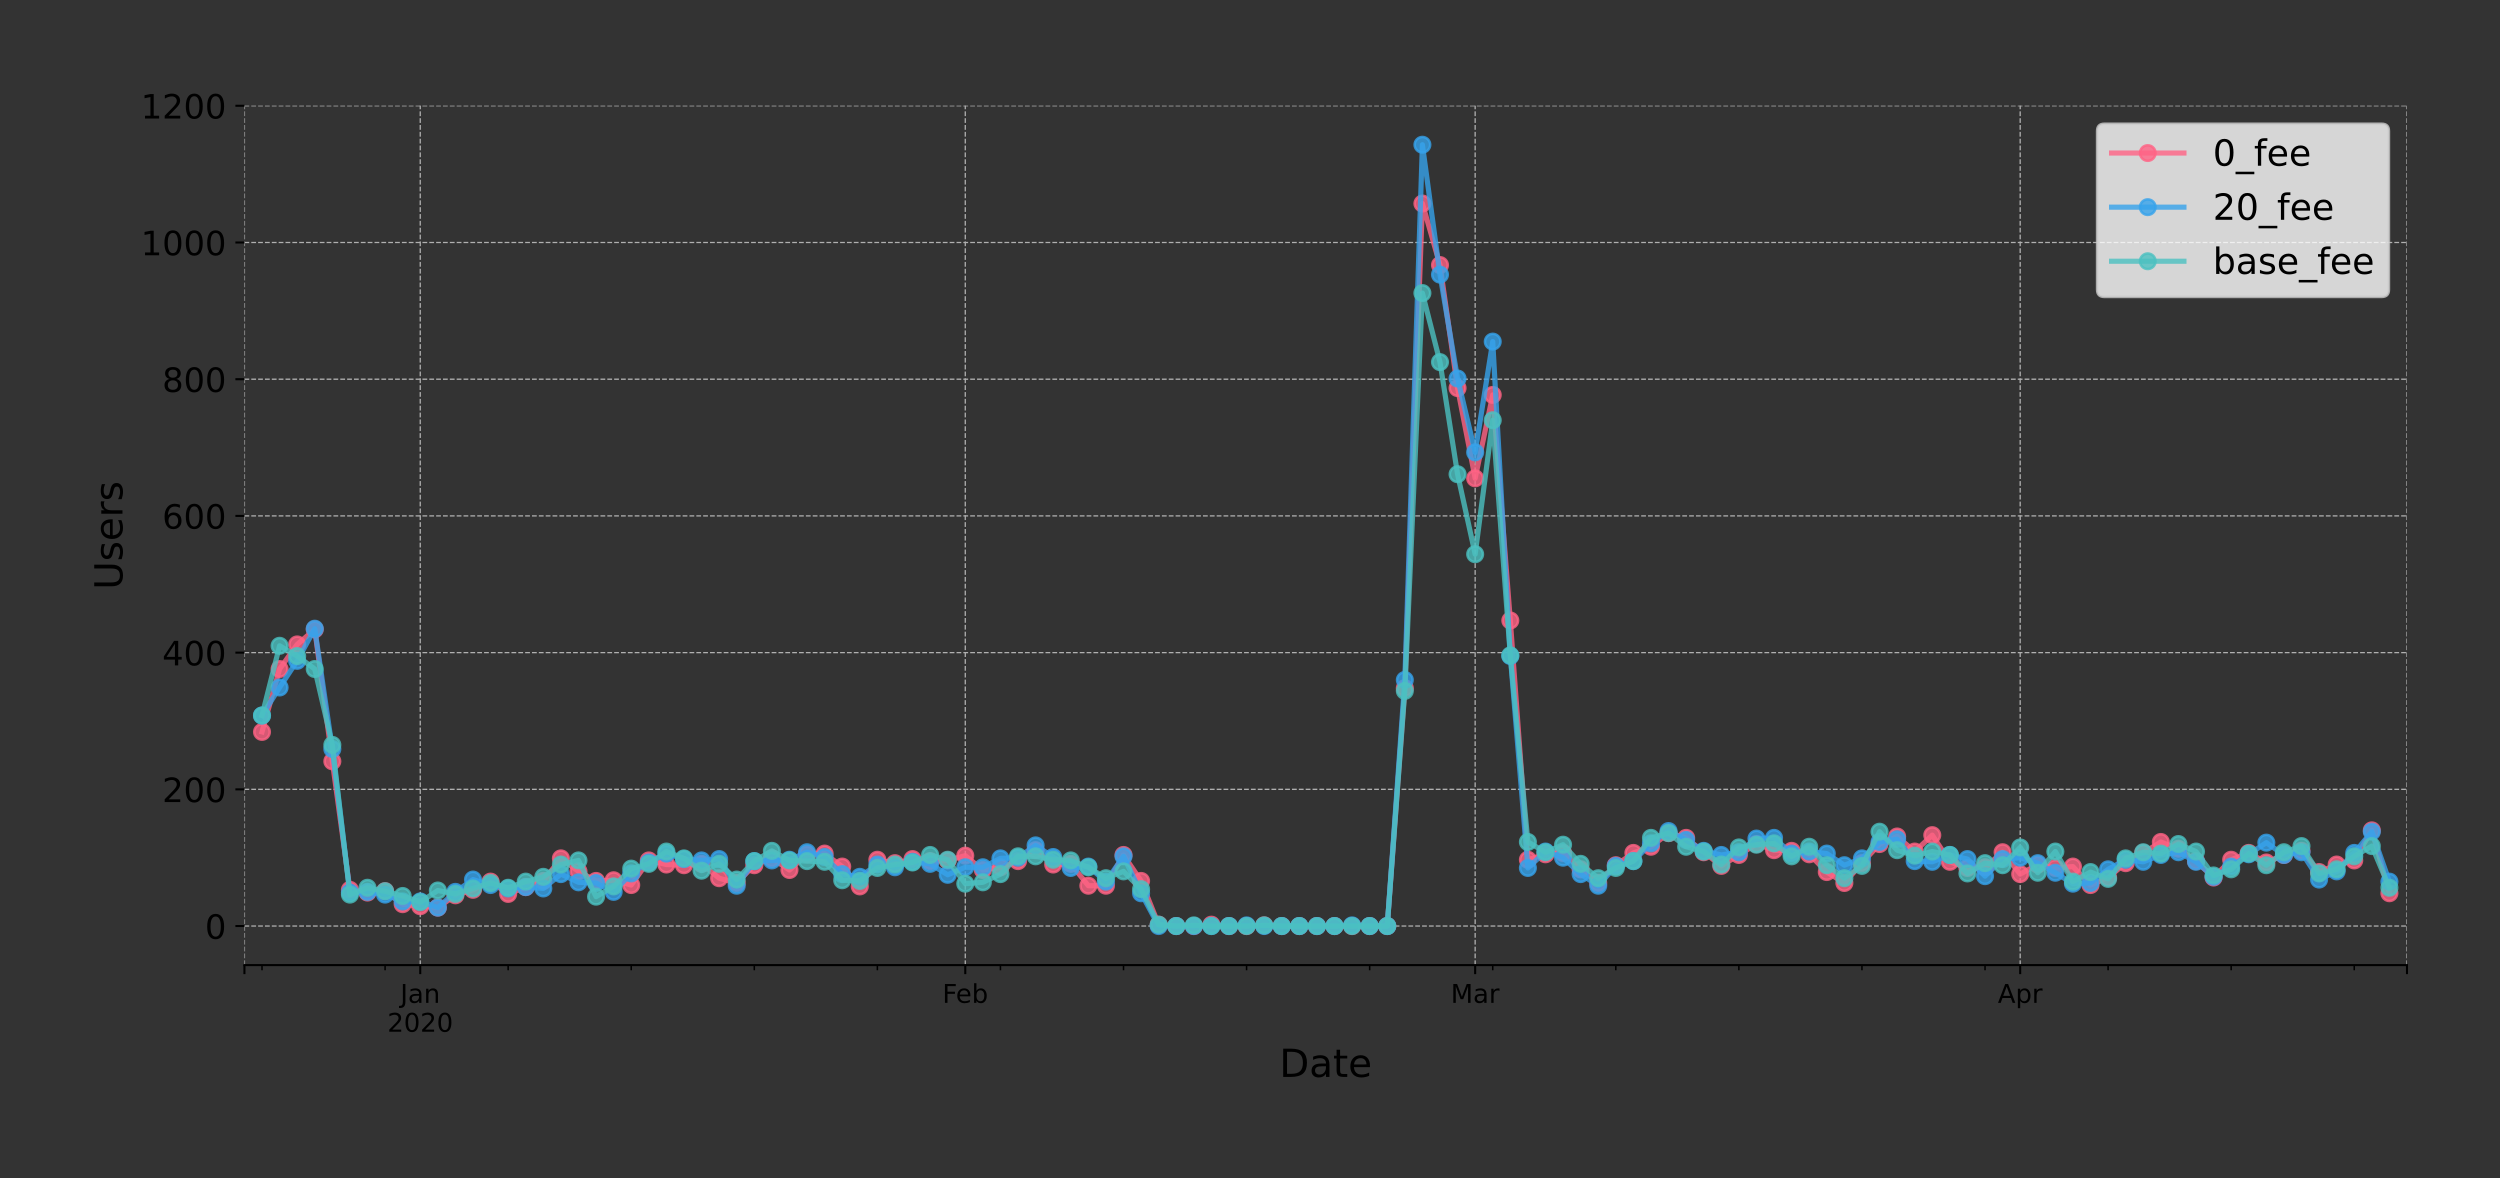 <?xml version="1.0" encoding="utf-8" standalone="no"?>
<!DOCTYPE svg PUBLIC "-//W3C//DTD SVG 1.1//EN"
  "http://www.w3.org/Graphics/SVG/1.1/DTD/svg11.dtd">
<!-- Created with matplotlib (https://matplotlib.org/) -->
<svg height="455.932pt" version="1.1" viewBox="0 0 967.602 455.932" width="967.602pt" xmlns="http://www.w3.org/2000/svg" xmlns:xlink="http://www.w3.org/1999/xlink">
 <rect x="0" y="0" width="967.602" height="455.932" fill="#333333" stroke="none"/>
 <defs>
  <style type="text/css">
*{stroke-linecap:butt;stroke-linejoin:round;}
  </style>
 </defs>
 <g id="figure_1">
  <g id="patch_1">
   <path d="M 0 455.932 
L 967.602 455.932 
L 967.602 0 
L 0 0 
z
" style="fill:none;"/>
  </g>
  <g id="axes_1">
   <g id="patch_2">
    <path d="M 94.602 373.539 
L 931.602 373.539 
L 931.602 40.899 
L 94.602 40.899 
z
" style="fill:none;"/>
   </g>
   <g id="matplotlib.axis_1">
    <g id="xtick_1">
     <g id="line2d_1">
      <path clip-path="url(#p9354ba1bb6)" d="M 94.602 373.539 
L 94.602 40.899 
" style="fill:none;stroke:#b0b0b0;stroke-dasharray:1.85,0.8;stroke-dashoffset:0;stroke-width:0.5;"/>
     </g>
     <g id="line2d_2">
      <defs>
       <path d="M 0 0 
L 0 3.5 
" id="mb6bd6b58aa" style="stroke:#000000;stroke-width:0.8;"/>
      </defs>
      <g>
       <use style="stroke:#000000;stroke-width:0.8;" x="94.602" xlink:href="#mb6bd6b58aa" y="373.539"/>
      </g>
     </g>
    </g>
    <g id="xtick_2">
     <g id="line2d_3">
      <path clip-path="url(#p9354ba1bb6)" d="M 162.651 373.539 
L 162.651 40.899 
" style="fill:none;stroke:#b0b0b0;stroke-dasharray:1.85,0.8;stroke-dashoffset:0;stroke-width:0.5;"/>
     </g>
     <g id="line2d_4">
      <g>
       <use style="stroke:#000000;stroke-width:0.8;" x="162.651" xlink:href="#mb6bd6b58aa" y="373.539"/>
      </g>
     </g>
     <g id="text_1">
      <!-- Jan -->
      <defs>
       <path d="M 9.812 72.906 
L 19.672 72.906 
L 19.672 5.078 
Q 19.672 -8.109 14.672 -14.062 
Q 9.672 -20.016 -1.422 -20.016 
L -5.172 -20.016 
L -5.172 -11.719 
L -2.094 -11.719 
Q 4.438 -11.719 7.125 -8.047 
Q 9.812 -4.391 9.812 5.078 
z
" id="DejaVuSans-74"/>
       <path d="M 34.281 27.484 
Q 23.391 27.484 19.188 25 
Q 14.984 22.516 14.984 16.5 
Q 14.984 11.719 18.141 8.906 
Q 21.297 6.109 26.703 6.109 
Q 34.188 6.109 38.703 11.406 
Q 43.219 16.703 43.219 25.484 
L 43.219 27.484 
z
M 52.203 31.203 
L 52.203 0 
L 43.219 0 
L 43.219 8.297 
Q 40.141 3.328 35.547 0.953 
Q 30.953 -1.422 24.312 -1.422 
Q 15.922 -1.422 10.953 3.297 
Q 6 8.016 6 15.922 
Q 6 25.141 12.172 29.828 
Q 18.359 34.516 30.609 34.516 
L 43.219 34.516 
L 43.219 35.406 
Q 43.219 41.609 39.141 45 
Q 35.062 48.391 27.688 48.391 
Q 23 48.391 18.547 47.266 
Q 14.109 46.141 10.016 43.891 
L 10.016 52.203 
Q 14.938 54.109 19.578 55.047 
Q 24.219 56 28.609 56 
Q 40.484 56 46.344 49.844 
Q 52.203 43.703 52.203 31.203 
z
" id="DejaVuSans-97"/>
       <path d="M 54.891 33.016 
L 54.891 0 
L 45.906 0 
L 45.906 32.719 
Q 45.906 40.484 42.875 44.328 
Q 39.844 48.188 33.797 48.188 
Q 26.516 48.188 22.312 43.547 
Q 18.109 38.922 18.109 30.906 
L 18.109 0 
L 9.078 0 
L 9.078 54.688 
L 18.109 54.688 
L 18.109 46.188 
Q 21.344 51.125 25.703 53.562 
Q 30.078 56 35.797 56 
Q 45.219 56 50.047 50.172 
Q 54.891 44.344 54.891 33.016 
z
" id="DejaVuSans-110"/>
      </defs>
      <g transform="translate(154.943 388.138)scale(0.1 -0.1)">
       <use xlink:href="#DejaVuSans-74"/>
       <use x="29.492" xlink:href="#DejaVuSans-97"/>
       <use x="90.771" xlink:href="#DejaVuSans-110"/>
      </g>
      <!-- 2020 -->
      <defs>
       <path d="M 19.188 8.297 
L 53.609 8.297 
L 53.609 0 
L 7.328 0 
L 7.328 8.297 
Q 12.938 14.109 22.625 23.891 
Q 32.328 33.688 34.812 36.531 
Q 39.547 41.844 41.422 45.531 
Q 43.312 49.219 43.312 52.781 
Q 43.312 58.594 39.234 62.25 
Q 35.156 65.922 28.609 65.922 
Q 23.969 65.922 18.812 64.312 
Q 13.672 62.703 7.812 59.422 
L 7.812 69.391 
Q 13.766 71.781 18.938 73 
Q 24.125 74.219 28.422 74.219 
Q 39.75 74.219 46.484 68.547 
Q 53.219 62.891 53.219 53.422 
Q 53.219 48.922 51.531 44.891 
Q 49.859 40.875 45.406 35.406 
Q 44.188 33.984 37.641 27.219 
Q 31.109 20.453 19.188 8.297 
z
" id="DejaVuSans-50"/>
       <path d="M 31.781 66.406 
Q 24.172 66.406 20.328 58.906 
Q 16.5 51.422 16.5 36.375 
Q 16.5 21.391 20.328 13.891 
Q 24.172 6.391 31.781 6.391 
Q 39.453 6.391 43.281 13.891 
Q 47.125 21.391 47.125 36.375 
Q 47.125 51.422 43.281 58.906 
Q 39.453 66.406 31.781 66.406 
z
M 31.781 74.219 
Q 44.047 74.219 50.516 64.516 
Q 56.984 54.828 56.984 36.375 
Q 56.984 17.969 50.516 8.266 
Q 44.047 -1.422 31.781 -1.422 
Q 19.531 -1.422 13.062 8.266 
Q 6.594 17.969 6.594 36.375 
Q 6.594 54.828 13.062 64.516 
Q 19.531 74.219 31.781 74.219 
z
" id="DejaVuSans-48"/>
      </defs>
      <g transform="translate(149.926 399.336)scale(0.1 -0.1)">
       <use xlink:href="#DejaVuSans-50"/>
       <use x="63.623" xlink:href="#DejaVuSans-48"/>
       <use x="127.246" xlink:href="#DejaVuSans-50"/>
       <use x="190.869" xlink:href="#DejaVuSans-48"/>
      </g>
     </g>
    </g>
    <g id="xtick_3">
     <g id="line2d_5">
      <path clip-path="url(#p9354ba1bb6)" d="M 373.602 373.539 
L 373.602 40.899 
" style="fill:none;stroke:#b0b0b0;stroke-dasharray:1.85,0.8;stroke-dashoffset:0;stroke-width:0.5;"/>
     </g>
     <g id="line2d_6">
      <g>
       <use style="stroke:#000000;stroke-width:0.8;" x="373.602" xlink:href="#mb6bd6b58aa" y="373.539"/>
      </g>
     </g>
     <g id="text_2">
      <!-- Feb -->
      <defs>
       <path d="M 9.812 72.906 
L 51.703 72.906 
L 51.703 64.594 
L 19.672 64.594 
L 19.672 43.109 
L 48.578 43.109 
L 48.578 34.812 
L 19.672 34.812 
L 19.672 0 
L 9.812 0 
z
" id="DejaVuSans-70"/>
       <path d="M 56.203 29.594 
L 56.203 25.203 
L 14.891 25.203 
Q 15.484 15.922 20.484 11.062 
Q 25.484 6.203 34.422 6.203 
Q 39.594 6.203 44.453 7.469 
Q 49.312 8.734 54.109 11.281 
L 54.109 2.781 
Q 49.266 0.734 44.188 -0.344 
Q 39.109 -1.422 33.891 -1.422 
Q 20.797 -1.422 13.156 6.188 
Q 5.516 13.812 5.516 26.812 
Q 5.516 40.234 12.766 48.109 
Q 20.016 56 32.328 56 
Q 43.359 56 49.781 48.891 
Q 56.203 41.797 56.203 29.594 
z
M 47.219 32.234 
Q 47.125 39.594 43.094 43.984 
Q 39.062 48.391 32.422 48.391 
Q 24.906 48.391 20.391 44.141 
Q 15.875 39.891 15.188 32.172 
z
" id="DejaVuSans-101"/>
       <path d="M 48.688 27.297 
Q 48.688 37.203 44.609 42.844 
Q 40.531 48.484 33.406 48.484 
Q 26.266 48.484 22.188 42.844 
Q 18.109 37.203 18.109 27.297 
Q 18.109 17.391 22.188 11.75 
Q 26.266 6.109 33.406 6.109 
Q 40.531 6.109 44.609 11.75 
Q 48.688 17.391 48.688 27.297 
z
M 18.109 46.391 
Q 20.953 51.266 25.266 53.625 
Q 29.594 56 35.594 56 
Q 45.562 56 51.781 48.094 
Q 58.016 40.188 58.016 27.297 
Q 58.016 14.406 51.781 6.484 
Q 45.562 -1.422 35.594 -1.422 
Q 29.594 -1.422 25.266 0.953 
Q 20.953 3.328 18.109 8.203 
L 18.109 0 
L 9.078 0 
L 9.078 75.984 
L 18.109 75.984 
z
" id="DejaVuSans-98"/>
      </defs>
      <g transform="translate(364.751 388.138)scale(0.1 -0.1)">
       <use xlink:href="#DejaVuSans-70"/>
       <use x="52.02" xlink:href="#DejaVuSans-101"/>
       <use x="113.543" xlink:href="#DejaVuSans-98"/>
      </g>
     </g>
    </g>
    <g id="xtick_4">
     <g id="line2d_7">
      <path clip-path="url(#p9354ba1bb6)" d="M 570.944 373.539 
L 570.944 40.899 
" style="fill:none;stroke:#b0b0b0;stroke-dasharray:1.85,0.8;stroke-dashoffset:0;stroke-width:0.5;"/>
     </g>
     <g id="line2d_8">
      <g>
       <use style="stroke:#000000;stroke-width:0.8;" x="570.944" xlink:href="#mb6bd6b58aa" y="373.539"/>
      </g>
     </g>
     <g id="text_3">
      <!-- Mar -->
      <defs>
       <path d="M 9.812 72.906 
L 24.516 72.906 
L 43.109 23.297 
L 61.812 72.906 
L 76.516 72.906 
L 76.516 0 
L 66.891 0 
L 66.891 64.016 
L 48.094 14.016 
L 38.188 14.016 
L 19.391 64.016 
L 19.391 0 
L 9.812 0 
z
" id="DejaVuSans-77"/>
       <path d="M 41.109 46.297 
Q 39.594 47.172 37.812 47.578 
Q 36.031 48 33.891 48 
Q 26.266 48 22.188 43.047 
Q 18.109 38.094 18.109 28.812 
L 18.109 0 
L 9.078 0 
L 9.078 54.688 
L 18.109 54.688 
L 18.109 46.188 
Q 20.953 51.172 25.484 53.578 
Q 30.031 56 36.531 56 
Q 37.453 56 38.578 55.875 
Q 39.703 55.766 41.062 55.516 
z
" id="DejaVuSans-114"/>
      </defs>
      <g transform="translate(561.51 388.138)scale(0.1 -0.1)">
       <use xlink:href="#DejaVuSans-77"/>
       <use x="86.279" xlink:href="#DejaVuSans-97"/>
       <use x="147.559" xlink:href="#DejaVuSans-114"/>
      </g>
     </g>
    </g>
    <g id="xtick_5">
     <g id="line2d_9">
      <path clip-path="url(#p9354ba1bb6)" d="M 781.895 373.539 
L 781.895 40.899 
" style="fill:none;stroke:#b0b0b0;stroke-dasharray:1.85,0.8;stroke-dashoffset:0;stroke-width:0.5;"/>
     </g>
     <g id="line2d_10">
      <g>
       <use style="stroke:#000000;stroke-width:0.8;" x="781.895" xlink:href="#mb6bd6b58aa" y="373.539"/>
      </g>
     </g>
     <g id="text_4">
      <!-- Apr -->
      <defs>
       <path d="M 34.188 63.188 
L 20.797 26.906 
L 47.609 26.906 
z
M 28.609 72.906 
L 39.797 72.906 
L 67.578 0 
L 57.328 0 
L 50.688 18.703 
L 17.828 18.703 
L 11.188 0 
L 0.781 0 
z
" id="DejaVuSans-65"/>
       <path d="M 18.109 8.203 
L 18.109 -20.797 
L 9.078 -20.797 
L 9.078 54.688 
L 18.109 54.688 
L 18.109 46.391 
Q 20.953 51.266 25.266 53.625 
Q 29.594 56 35.594 56 
Q 45.562 56 51.781 48.094 
Q 58.016 40.188 58.016 27.297 
Q 58.016 14.406 51.781 6.484 
Q 45.562 -1.422 35.594 -1.422 
Q 29.594 -1.422 25.266 0.953 
Q 20.953 3.328 18.109 8.203 
z
M 48.688 27.297 
Q 48.688 37.203 44.609 42.844 
Q 40.531 48.484 33.406 48.484 
Q 26.266 48.484 22.188 42.844 
Q 18.109 37.203 18.109 27.297 
Q 18.109 17.391 22.188 11.75 
Q 26.266 6.109 33.406 6.109 
Q 40.531 6.109 44.609 11.75 
Q 48.688 17.391 48.688 27.297 
z
" id="DejaVuSans-112"/>
      </defs>
      <g transform="translate(773.245 388.138)scale(0.1 -0.1)">
       <use xlink:href="#DejaVuSans-65"/>
       <use x="68.408" xlink:href="#DejaVuSans-112"/>
       <use x="131.885" xlink:href="#DejaVuSans-114"/>
      </g>
     </g>
    </g>
    <g id="xtick_6">
     <g id="line2d_11">
      <path clip-path="url(#p9354ba1bb6)" d="M 931.602 373.539 
L 931.602 40.899 
" style="fill:none;stroke:#b0b0b0;stroke-dasharray:1.85,0.8;stroke-dashoffset:0;stroke-width:0.5;"/>
     </g>
     <g id="line2d_12">
      <g>
       <use style="stroke:#000000;stroke-width:0.8;" x="931.602" xlink:href="#mb6bd6b58aa" y="373.539"/>
      </g>
     </g>
    </g>
    <g id="xtick_7">
     <g id="line2d_13">
      <defs>
       <path d="M 0 0 
L 0 2 
" id="m4349d2df06" style="stroke:#000000;stroke-width:0.6;"/>
      </defs>
      <g>
       <use style="stroke:#000000;stroke-width:0.6;" x="101.407" xlink:href="#m4349d2df06" y="373.539"/>
      </g>
     </g>
    </g>
    <g id="xtick_8">
     <g id="line2d_14">
      <g>
       <use style="stroke:#000000;stroke-width:0.6;" x="149.041" xlink:href="#m4349d2df06" y="373.539"/>
      </g>
     </g>
    </g>
    <g id="xtick_9">
     <g id="line2d_15">
      <g>
       <use style="stroke:#000000;stroke-width:0.6;" x="196.675" xlink:href="#m4349d2df06" y="373.539"/>
      </g>
     </g>
    </g>
    <g id="xtick_10">
     <g id="line2d_16">
      <g>
       <use style="stroke:#000000;stroke-width:0.6;" x="244.31" xlink:href="#m4349d2df06" y="373.539"/>
      </g>
     </g>
    </g>
    <g id="xtick_11">
     <g id="line2d_17">
      <g>
       <use style="stroke:#000000;stroke-width:0.6;" x="291.944" xlink:href="#m4349d2df06" y="373.539"/>
      </g>
     </g>
    </g>
    <g id="xtick_12">
     <g id="line2d_18">
      <g>
       <use style="stroke:#000000;stroke-width:0.6;" x="339.578" xlink:href="#m4349d2df06" y="373.539"/>
      </g>
     </g>
    </g>
    <g id="xtick_13">
     <g id="line2d_19">
      <g>
       <use style="stroke:#000000;stroke-width:0.6;" x="387.212" xlink:href="#m4349d2df06" y="373.539"/>
      </g>
     </g>
    </g>
    <g id="xtick_14">
     <g id="line2d_20">
      <g>
       <use style="stroke:#000000;stroke-width:0.6;" x="434.846" xlink:href="#m4349d2df06" y="373.539"/>
      </g>
     </g>
    </g>
    <g id="xtick_15">
     <g id="line2d_21">
      <g>
       <use style="stroke:#000000;stroke-width:0.6;" x="482.48" xlink:href="#m4349d2df06" y="373.539"/>
      </g>
     </g>
    </g>
    <g id="xtick_16">
     <g id="line2d_22">
      <g>
       <use style="stroke:#000000;stroke-width:0.6;" x="530.114" xlink:href="#m4349d2df06" y="373.539"/>
      </g>
     </g>
    </g>
    <g id="xtick_17">
     <g id="line2d_23">
      <g>
       <use style="stroke:#000000;stroke-width:0.6;" x="577.749" xlink:href="#m4349d2df06" y="373.539"/>
      </g>
     </g>
    </g>
    <g id="xtick_18">
     <g id="line2d_24">
      <g>
       <use style="stroke:#000000;stroke-width:0.6;" x="625.383" xlink:href="#m4349d2df06" y="373.539"/>
      </g>
     </g>
    </g>
    <g id="xtick_19">
     <g id="line2d_25">
      <g>
       <use style="stroke:#000000;stroke-width:0.6;" x="673.017" xlink:href="#m4349d2df06" y="373.539"/>
      </g>
     </g>
    </g>
    <g id="xtick_20">
     <g id="line2d_26">
      <g>
       <use style="stroke:#000000;stroke-width:0.6;" x="720.651" xlink:href="#m4349d2df06" y="373.539"/>
      </g>
     </g>
    </g>
    <g id="xtick_21">
     <g id="line2d_27">
      <g>
       <use style="stroke:#000000;stroke-width:0.6;" x="768.285" xlink:href="#m4349d2df06" y="373.539"/>
      </g>
     </g>
    </g>
    <g id="xtick_22">
     <g id="line2d_28">
      <g>
       <use style="stroke:#000000;stroke-width:0.6;" x="815.919" xlink:href="#m4349d2df06" y="373.539"/>
      </g>
     </g>
    </g>
    <g id="xtick_23">
     <g id="line2d_29">
      <g>
       <use style="stroke:#000000;stroke-width:0.6;" x="863.553" xlink:href="#m4349d2df06" y="373.539"/>
      </g>
     </g>
    </g>
    <g id="xtick_24">
     <g id="line2d_30">
      <g>
       <use style="stroke:#000000;stroke-width:0.6;" x="911.188" xlink:href="#m4349d2df06" y="373.539"/>
      </g>
     </g>
    </g>
    <g id="text_5">
     <!-- Date -->
     <defs>
      <path d="M 19.672 64.797 
L 19.672 8.109 
L 31.594 8.109 
Q 46.688 8.109 53.688 14.938 
Q 60.688 21.781 60.688 36.531 
Q 60.688 51.172 53.688 57.984 
Q 46.688 64.797 31.594 64.797 
z
M 9.812 72.906 
L 30.078 72.906 
Q 51.266 72.906 61.172 64.094 
Q 71.094 55.281 71.094 36.531 
Q 71.094 17.672 61.125 8.828 
Q 51.172 0 30.078 0 
L 9.812 0 
z
" id="DejaVuSans-68"/>
      <path d="M 18.312 70.219 
L 18.312 54.688 
L 36.812 54.688 
L 36.812 47.703 
L 18.312 47.703 
L 18.312 18.016 
Q 18.312 11.328 20.141 9.422 
Q 21.969 7.516 27.594 7.516 
L 36.812 7.516 
L 36.812 0 
L 27.594 0 
Q 17.188 0 13.234 3.875 
Q 9.281 7.766 9.281 18.016 
L 9.281 47.703 
L 2.688 47.703 
L 2.688 54.688 
L 9.281 54.688 
L 9.281 70.219 
z
" id="DejaVuSans-116"/>
     </defs>
     <g transform="translate(495.176 416.813)scale(0.15 -0.15)">
      <use xlink:href="#DejaVuSans-68"/>
      <use x="77.002" xlink:href="#DejaVuSans-97"/>
      <use x="138.281" xlink:href="#DejaVuSans-116"/>
      <use x="177.49" xlink:href="#DejaVuSans-101"/>
     </g>
    </g>
   </g>
   <g id="matplotlib.axis_2">
    <g id="ytick_1">
     <g id="line2d_31">
      <path clip-path="url(#p9354ba1bb6)" d="M 94.602 358.419 
L 931.602 358.419 
" style="fill:none;stroke:#b0b0b0;stroke-dasharray:1.85,0.8;stroke-dashoffset:0;stroke-width:0.5;"/>
     </g>
     <g id="line2d_32">
      <defs>
       <path d="M 0 0 
L -3.5 0 
" id="m3c2b0f67c1" style="stroke:#000000;stroke-width:0.8;"/>
      </defs>
      <g>
       <use style="stroke:#000000;stroke-width:0.8;" x="94.602" xlink:href="#m3c2b0f67c1" y="358.419"/>
      </g>
     </g>
     <g id="text_6">
      <!-- 0 -->
      <g transform="translate(79.331 363.358)scale(0.13 -0.13)">
       <use xlink:href="#DejaVuSans-48"/>
      </g>
     </g>
    </g>
    <g id="ytick_2">
     <g id="line2d_33">
      <path clip-path="url(#p9354ba1bb6)" d="M 94.602 305.506 
L 931.602 305.506 
" style="fill:none;stroke:#b0b0b0;stroke-dasharray:1.85,0.8;stroke-dashoffset:0;stroke-width:0.5;"/>
     </g>
     <g id="line2d_34">
      <g>
       <use style="stroke:#000000;stroke-width:0.8;" x="94.602" xlink:href="#m3c2b0f67c1" y="305.506"/>
      </g>
     </g>
     <g id="text_7">
      <!-- 200 -->
      <g transform="translate(62.788 310.445)scale(0.13 -0.13)">
       <use xlink:href="#DejaVuSans-50"/>
       <use x="63.623" xlink:href="#DejaVuSans-48"/>
       <use x="127.246" xlink:href="#DejaVuSans-48"/>
      </g>
     </g>
    </g>
    <g id="ytick_3">
     <g id="line2d_35">
      <path clip-path="url(#p9354ba1bb6)" d="M 94.602 252.593 
L 931.602 252.593 
" style="fill:none;stroke:#b0b0b0;stroke-dasharray:1.85,0.8;stroke-dashoffset:0;stroke-width:0.5;"/>
     </g>
     <g id="line2d_36">
      <g>
       <use style="stroke:#000000;stroke-width:0.8;" x="94.602" xlink:href="#m3c2b0f67c1" y="252.593"/>
      </g>
     </g>
     <g id="text_8">
      <!-- 400 -->
      <defs>
       <path d="M 37.797 64.312 
L 12.891 25.391 
L 37.797 25.391 
z
M 35.203 72.906 
L 47.609 72.906 
L 47.609 25.391 
L 58.016 25.391 
L 58.016 17.188 
L 47.609 17.188 
L 47.609 0 
L 37.797 0 
L 37.797 17.188 
L 4.891 17.188 
L 4.891 26.703 
z
" id="DejaVuSans-52"/>
      </defs>
      <g transform="translate(62.788 257.532)scale(0.13 -0.13)">
       <use xlink:href="#DejaVuSans-52"/>
       <use x="63.623" xlink:href="#DejaVuSans-48"/>
       <use x="127.246" xlink:href="#DejaVuSans-48"/>
      </g>
     </g>
    </g>
    <g id="ytick_4">
     <g id="line2d_37">
      <path clip-path="url(#p9354ba1bb6)" d="M 94.602 199.679 
L 931.602 199.679 
" style="fill:none;stroke:#b0b0b0;stroke-dasharray:1.85,0.8;stroke-dashoffset:0;stroke-width:0.5;"/>
     </g>
     <g id="line2d_38">
      <g>
       <use style="stroke:#000000;stroke-width:0.8;" x="94.602" xlink:href="#m3c2b0f67c1" y="199.679"/>
      </g>
     </g>
     <g id="text_9">
      <!-- 600 -->
      <defs>
       <path d="M 33.016 40.375 
Q 26.375 40.375 22.484 35.828 
Q 18.609 31.297 18.609 23.391 
Q 18.609 15.531 22.484 10.953 
Q 26.375 6.391 33.016 6.391 
Q 39.656 6.391 43.531 10.953 
Q 47.406 15.531 47.406 23.391 
Q 47.406 31.297 43.531 35.828 
Q 39.656 40.375 33.016 40.375 
z
M 52.594 71.297 
L 52.594 62.312 
Q 48.875 64.062 45.094 64.984 
Q 41.312 65.922 37.594 65.922 
Q 27.828 65.922 22.672 59.328 
Q 17.531 52.734 16.797 39.406 
Q 19.672 43.656 24.016 45.922 
Q 28.375 48.188 33.594 48.188 
Q 44.578 48.188 50.953 41.516 
Q 57.328 34.859 57.328 23.391 
Q 57.328 12.156 50.688 5.359 
Q 44.047 -1.422 33.016 -1.422 
Q 20.359 -1.422 13.672 8.266 
Q 6.984 17.969 6.984 36.375 
Q 6.984 53.656 15.188 63.938 
Q 23.391 74.219 37.203 74.219 
Q 40.922 74.219 44.703 73.484 
Q 48.484 72.75 52.594 71.297 
z
" id="DejaVuSans-54"/>
      </defs>
      <g transform="translate(62.788 204.618)scale(0.13 -0.13)">
       <use xlink:href="#DejaVuSans-54"/>
       <use x="63.623" xlink:href="#DejaVuSans-48"/>
       <use x="127.246" xlink:href="#DejaVuSans-48"/>
      </g>
     </g>
    </g>
    <g id="ytick_5">
     <g id="line2d_39">
      <path clip-path="url(#p9354ba1bb6)" d="M 94.602 146.766 
L 931.602 146.766 
" style="fill:none;stroke:#b0b0b0;stroke-dasharray:1.85,0.8;stroke-dashoffset:0;stroke-width:0.5;"/>
     </g>
     <g id="line2d_40">
      <g>
       <use style="stroke:#000000;stroke-width:0.8;" x="94.602" xlink:href="#m3c2b0f67c1" y="146.766"/>
      </g>
     </g>
     <g id="text_10">
      <!-- 800 -->
      <defs>
       <path d="M 31.781 34.625 
Q 24.75 34.625 20.719 30.859 
Q 16.703 27.094 16.703 20.516 
Q 16.703 13.922 20.719 10.156 
Q 24.75 6.391 31.781 6.391 
Q 38.812 6.391 42.859 10.172 
Q 46.922 13.969 46.922 20.516 
Q 46.922 27.094 42.891 30.859 
Q 38.875 34.625 31.781 34.625 
z
M 21.922 38.812 
Q 15.578 40.375 12.031 44.719 
Q 8.5 49.078 8.5 55.328 
Q 8.5 64.062 14.719 69.141 
Q 20.953 74.219 31.781 74.219 
Q 42.672 74.219 48.875 69.141 
Q 55.078 64.062 55.078 55.328 
Q 55.078 49.078 51.531 44.719 
Q 48 40.375 41.703 38.812 
Q 48.828 37.156 52.797 32.312 
Q 56.781 27.484 56.781 20.516 
Q 56.781 9.906 50.312 4.234 
Q 43.844 -1.422 31.781 -1.422 
Q 19.734 -1.422 13.25 4.234 
Q 6.781 9.906 6.781 20.516 
Q 6.781 27.484 10.781 32.312 
Q 14.797 37.156 21.922 38.812 
z
M 18.312 54.391 
Q 18.312 48.734 21.844 45.562 
Q 25.391 42.391 31.781 42.391 
Q 38.141 42.391 41.719 45.562 
Q 45.312 48.734 45.312 54.391 
Q 45.312 60.062 41.719 63.234 
Q 38.141 66.406 31.781 66.406 
Q 25.391 66.406 21.844 63.234 
Q 18.312 60.062 18.312 54.391 
z
" id="DejaVuSans-56"/>
      </defs>
      <g transform="translate(62.788 151.705)scale(0.13 -0.13)">
       <use xlink:href="#DejaVuSans-56"/>
       <use x="63.623" xlink:href="#DejaVuSans-48"/>
       <use x="127.246" xlink:href="#DejaVuSans-48"/>
      </g>
     </g>
    </g>
    <g id="ytick_6">
     <g id="line2d_41">
      <path clip-path="url(#p9354ba1bb6)" d="M 94.602 93.852 
L 931.602 93.852 
" style="fill:none;stroke:#b0b0b0;stroke-dasharray:1.85,0.8;stroke-dashoffset:0;stroke-width:0.5;"/>
     </g>
     <g id="line2d_42">
      <g>
       <use style="stroke:#000000;stroke-width:0.8;" x="94.602" xlink:href="#m3c2b0f67c1" y="93.852"/>
      </g>
     </g>
     <g id="text_11">
      <!-- 1000 -->
      <defs>
       <path d="M 12.406 8.297 
L 28.516 8.297 
L 28.516 63.922 
L 10.984 60.406 
L 10.984 69.391 
L 28.422 72.906 
L 38.281 72.906 
L 38.281 8.297 
L 54.391 8.297 
L 54.391 0 
L 12.406 0 
z
" id="DejaVuSans-49"/>
      </defs>
      <g transform="translate(54.517 98.791)scale(0.13 -0.13)">
       <use xlink:href="#DejaVuSans-49"/>
       <use x="63.623" xlink:href="#DejaVuSans-48"/>
       <use x="127.246" xlink:href="#DejaVuSans-48"/>
       <use x="190.869" xlink:href="#DejaVuSans-48"/>
      </g>
     </g>
    </g>
    <g id="ytick_7">
     <g id="line2d_43">
      <path clip-path="url(#p9354ba1bb6)" d="M 94.602 40.939 
L 931.602 40.939 
" style="fill:none;stroke:#b0b0b0;stroke-dasharray:1.85,0.8;stroke-dashoffset:0;stroke-width:0.5;"/>
     </g>
     <g id="line2d_44">
      <g>
       <use style="stroke:#000000;stroke-width:0.8;" x="94.602" xlink:href="#m3c2b0f67c1" y="40.939"/>
      </g>
     </g>
     <g id="text_12">
      <!-- 1200 -->
      <g transform="translate(54.517 45.878)scale(0.13 -0.13)">
       <use xlink:href="#DejaVuSans-49"/>
       <use x="63.623" xlink:href="#DejaVuSans-50"/>
       <use x="127.246" xlink:href="#DejaVuSans-48"/>
       <use x="190.869" xlink:href="#DejaVuSans-48"/>
      </g>
     </g>
    </g>
    <g id="text_13">
     <!-- Users -->
     <defs>
      <path d="M 8.688 72.906 
L 18.609 72.906 
L 18.609 28.609 
Q 18.609 16.891 22.844 11.734 
Q 27.094 6.594 36.625 6.594 
Q 46.094 6.594 50.344 11.734 
Q 54.594 16.891 54.594 28.609 
L 54.594 72.906 
L 64.5 72.906 
L 64.5 27.391 
Q 64.5 13.141 57.438 5.859 
Q 50.391 -1.422 36.625 -1.422 
Q 22.797 -1.422 15.734 5.859 
Q 8.688 13.141 8.688 27.391 
z
" id="DejaVuSans-85"/>
      <path d="M 44.281 53.078 
L 44.281 44.578 
Q 40.484 46.531 36.375 47.5 
Q 32.281 48.484 27.875 48.484 
Q 21.188 48.484 17.844 46.438 
Q 14.5 44.391 14.5 40.281 
Q 14.5 37.156 16.891 35.375 
Q 19.281 33.594 26.516 31.984 
L 29.594 31.297 
Q 39.156 29.25 43.188 25.516 
Q 47.219 21.781 47.219 15.094 
Q 47.219 7.469 41.188 3.016 
Q 35.156 -1.422 24.609 -1.422 
Q 20.219 -1.422 15.453 -0.562 
Q 10.688 0.297 5.422 2 
L 5.422 11.281 
Q 10.406 8.688 15.234 7.391 
Q 20.062 6.109 24.812 6.109 
Q 31.156 6.109 34.562 8.281 
Q 37.984 10.453 37.984 14.406 
Q 37.984 18.062 35.516 20.016 
Q 33.062 21.969 24.703 23.781 
L 21.578 24.516 
Q 13.234 26.266 9.516 29.906 
Q 5.812 33.547 5.812 39.891 
Q 5.812 47.609 11.281 51.797 
Q 16.75 56 26.812 56 
Q 31.781 56 36.172 55.266 
Q 40.578 54.547 44.281 53.078 
z
" id="DejaVuSans-115"/>
     </defs>
     <g transform="translate(47.398 228.22)rotate(-90)scale(0.15 -0.15)">
      <use xlink:href="#DejaVuSans-85"/>
      <use x="73.193" xlink:href="#DejaVuSans-115"/>
      <use x="125.293" xlink:href="#DejaVuSans-101"/>
      <use x="186.816" xlink:href="#DejaVuSans-114"/>
      <use x="227.93" xlink:href="#DejaVuSans-115"/>
     </g>
    </g>
   </g>
   <g id="line2d_45">
    <path clip-path="url(#p9354ba1bb6)" d="M 101.407 283.282 
L 108.212 258.942 
L 115.017 249.418 
L 121.822 243.597 
L 128.627 294.659 
L 135.431 344.397 
L 142.236 345.456 
L 149.041 344.926 
L 155.846 349.953 
L 162.651 350.747 
L 169.456 351.276 
L 176.261 346.514 
L 183.066 344.397 
L 189.87 341.222 
L 196.675 345.985 
L 203.48 343.339 
L 210.285 340.958 
L 217.09 332.227 
L 223.895 337.254 
L 230.7 340.958 
L 237.505 340.693 
L 244.31 342.545 
L 251.114 333.021 
L 257.919 334.608 
L 264.724 334.873 
L 271.529 334.344 
L 278.334 339.9 
L 285.139 341.752 
L 291.944 334.873 
L 298.749 332.227 
L 305.553 336.725 
L 312.358 330.64 
L 319.163 330.375 
L 325.968 335.402 
L 332.773 343.074 
L 339.578 332.756 
L 346.383 334.079 
L 353.188 332.492 
L 359.992 333.285 
L 366.797 333.021 
L 373.602 331.169 
L 380.407 336.725 
L 387.212 335.667 
L 394.017 333.285 
L 400.822 329.052 
L 407.627 334.608 
L 414.431 334.344 
L 421.236 342.81 
L 428.041 342.81 
L 434.846 330.904 
L 441.651 340.958 
L 448.456 357.89 
L 455.261 358.419 
L 462.066 358.419 
L 468.87 357.89 
L 475.675 358.419 
L 482.48 358.419 
L 489.285 358.155 
L 496.09 358.419 
L 502.895 358.419 
L 509.7 358.419 
L 516.505 358.419 
L 523.31 358.419 
L 530.114 358.419 
L 536.919 358.419 
L 543.724 266.35 
L 550.529 78.772 
L 557.334 102.583 
L 564.139 150.205 
L 570.944 185.128 
L 577.749 152.851 
L 584.553 240.158 
L 591.358 332.756 
L 598.163 330.64 
L 604.968 330.111 
L 611.773 336.46 
L 618.578 341.752 
L 625.383 334.873 
L 632.188 330.111 
L 638.992 327.73 
L 645.797 322.438 
L 652.602 324.29 
L 659.407 329.846 
L 666.212 335.137 
L 673.017 330.904 
L 679.822 326.671 
L 686.627 329.052 
L 693.431 329.317 
L 700.236 330.64 
L 707.041 337.519 
L 713.846 341.752 
L 720.651 334.079 
L 727.456 326.671 
L 734.261 323.761 
L 741.066 329.582 
L 747.87 323.232 
L 754.675 333.55 
L 761.48 335.931 
L 768.285 335.667 
L 775.09 329.846 
L 781.895 338.312 
L 788.7 334.608 
L 795.505 335.931 
L 802.31 335.402 
L 809.114 342.545 
L 815.919 339.635 
L 822.724 334.079 
L 829.529 330.111 
L 836.334 325.878 
L 843.139 328.523 
L 849.944 333.285 
L 856.749 339.635 
L 863.553 332.756 
L 870.358 330.111 
L 877.163 333.815 
L 883.968 330.904 
L 890.773 329.317 
L 897.578 337.519 
L 904.383 334.608 
L 911.188 333.021 
L 917.992 321.38 
L 924.797 345.72 
" style="fill:none;stroke:#ff6384;stroke-linecap:square;stroke-opacity:0.8;stroke-width:2;"/>
    <defs>
     <path d="M 0 3 
C 0.796 3 1.559 2.684 2.121 2.121 
C 2.684 1.559 3 0.796 3 0 
C 3 -0.796 2.684 -1.559 2.121 -2.121 
C 1.559 -2.684 0.796 -3 0 -3 
C -0.796 -3 -1.559 -2.684 -2.121 -2.121 
C -2.684 -1.559 -3 -0.796 -3 0 
C -3 0.796 -2.684 1.559 -2.121 2.121 
C -1.559 2.684 -0.796 3 0 3 
z
" id="m558aae5b78" style="stroke:#ff6384;stroke-opacity:0.8;"/>
    </defs>
    <g clip-path="url(#p9354ba1bb6)">
     <use style="fill:#ff6384;fill-opacity:0.8;stroke:#ff6384;stroke-opacity:0.8;" x="101.407" xlink:href="#m558aae5b78" y="283.282"/>
     <use style="fill:#ff6384;fill-opacity:0.8;stroke:#ff6384;stroke-opacity:0.8;" x="108.212" xlink:href="#m558aae5b78" y="258.942"/>
     <use style="fill:#ff6384;fill-opacity:0.8;stroke:#ff6384;stroke-opacity:0.8;" x="115.017" xlink:href="#m558aae5b78" y="249.418"/>
     <use style="fill:#ff6384;fill-opacity:0.8;stroke:#ff6384;stroke-opacity:0.8;" x="121.822" xlink:href="#m558aae5b78" y="243.597"/>
     <use style="fill:#ff6384;fill-opacity:0.8;stroke:#ff6384;stroke-opacity:0.8;" x="128.627" xlink:href="#m558aae5b78" y="294.659"/>
     <use style="fill:#ff6384;fill-opacity:0.8;stroke:#ff6384;stroke-opacity:0.8;" x="135.431" xlink:href="#m558aae5b78" y="344.397"/>
     <use style="fill:#ff6384;fill-opacity:0.8;stroke:#ff6384;stroke-opacity:0.8;" x="142.236" xlink:href="#m558aae5b78" y="345.456"/>
     <use style="fill:#ff6384;fill-opacity:0.8;stroke:#ff6384;stroke-opacity:0.8;" x="149.041" xlink:href="#m558aae5b78" y="344.926"/>
     <use style="fill:#ff6384;fill-opacity:0.8;stroke:#ff6384;stroke-opacity:0.8;" x="155.846" xlink:href="#m558aae5b78" y="349.953"/>
     <use style="fill:#ff6384;fill-opacity:0.8;stroke:#ff6384;stroke-opacity:0.8;" x="162.651" xlink:href="#m558aae5b78" y="350.747"/>
     <use style="fill:#ff6384;fill-opacity:0.8;stroke:#ff6384;stroke-opacity:0.8;" x="169.456" xlink:href="#m558aae5b78" y="351.276"/>
     <use style="fill:#ff6384;fill-opacity:0.8;stroke:#ff6384;stroke-opacity:0.8;" x="176.261" xlink:href="#m558aae5b78" y="346.514"/>
     <use style="fill:#ff6384;fill-opacity:0.8;stroke:#ff6384;stroke-opacity:0.8;" x="183.066" xlink:href="#m558aae5b78" y="344.397"/>
     <use style="fill:#ff6384;fill-opacity:0.8;stroke:#ff6384;stroke-opacity:0.8;" x="189.87" xlink:href="#m558aae5b78" y="341.222"/>
     <use style="fill:#ff6384;fill-opacity:0.8;stroke:#ff6384;stroke-opacity:0.8;" x="196.675" xlink:href="#m558aae5b78" y="345.985"/>
     <use style="fill:#ff6384;fill-opacity:0.8;stroke:#ff6384;stroke-opacity:0.8;" x="203.48" xlink:href="#m558aae5b78" y="343.339"/>
     <use style="fill:#ff6384;fill-opacity:0.8;stroke:#ff6384;stroke-opacity:0.8;" x="210.285" xlink:href="#m558aae5b78" y="340.958"/>
     <use style="fill:#ff6384;fill-opacity:0.8;stroke:#ff6384;stroke-opacity:0.8;" x="217.09" xlink:href="#m558aae5b78" y="332.227"/>
     <use style="fill:#ff6384;fill-opacity:0.8;stroke:#ff6384;stroke-opacity:0.8;" x="223.895" xlink:href="#m558aae5b78" y="337.254"/>
     <use style="fill:#ff6384;fill-opacity:0.8;stroke:#ff6384;stroke-opacity:0.8;" x="230.7" xlink:href="#m558aae5b78" y="340.958"/>
     <use style="fill:#ff6384;fill-opacity:0.8;stroke:#ff6384;stroke-opacity:0.8;" x="237.505" xlink:href="#m558aae5b78" y="340.693"/>
     <use style="fill:#ff6384;fill-opacity:0.8;stroke:#ff6384;stroke-opacity:0.8;" x="244.31" xlink:href="#m558aae5b78" y="342.545"/>
     <use style="fill:#ff6384;fill-opacity:0.8;stroke:#ff6384;stroke-opacity:0.8;" x="251.114" xlink:href="#m558aae5b78" y="333.021"/>
     <use style="fill:#ff6384;fill-opacity:0.8;stroke:#ff6384;stroke-opacity:0.8;" x="257.919" xlink:href="#m558aae5b78" y="334.608"/>
     <use style="fill:#ff6384;fill-opacity:0.8;stroke:#ff6384;stroke-opacity:0.8;" x="264.724" xlink:href="#m558aae5b78" y="334.873"/>
     <use style="fill:#ff6384;fill-opacity:0.8;stroke:#ff6384;stroke-opacity:0.8;" x="271.529" xlink:href="#m558aae5b78" y="334.344"/>
     <use style="fill:#ff6384;fill-opacity:0.8;stroke:#ff6384;stroke-opacity:0.8;" x="278.334" xlink:href="#m558aae5b78" y="339.9"/>
     <use style="fill:#ff6384;fill-opacity:0.8;stroke:#ff6384;stroke-opacity:0.8;" x="285.139" xlink:href="#m558aae5b78" y="341.752"/>
     <use style="fill:#ff6384;fill-opacity:0.8;stroke:#ff6384;stroke-opacity:0.8;" x="291.944" xlink:href="#m558aae5b78" y="334.873"/>
     <use style="fill:#ff6384;fill-opacity:0.8;stroke:#ff6384;stroke-opacity:0.8;" x="298.749" xlink:href="#m558aae5b78" y="332.227"/>
     <use style="fill:#ff6384;fill-opacity:0.8;stroke:#ff6384;stroke-opacity:0.8;" x="305.553" xlink:href="#m558aae5b78" y="336.725"/>
     <use style="fill:#ff6384;fill-opacity:0.8;stroke:#ff6384;stroke-opacity:0.8;" x="312.358" xlink:href="#m558aae5b78" y="330.64"/>
     <use style="fill:#ff6384;fill-opacity:0.8;stroke:#ff6384;stroke-opacity:0.8;" x="319.163" xlink:href="#m558aae5b78" y="330.375"/>
     <use style="fill:#ff6384;fill-opacity:0.8;stroke:#ff6384;stroke-opacity:0.8;" x="325.968" xlink:href="#m558aae5b78" y="335.402"/>
     <use style="fill:#ff6384;fill-opacity:0.8;stroke:#ff6384;stroke-opacity:0.8;" x="332.773" xlink:href="#m558aae5b78" y="343.074"/>
     <use style="fill:#ff6384;fill-opacity:0.8;stroke:#ff6384;stroke-opacity:0.8;" x="339.578" xlink:href="#m558aae5b78" y="332.756"/>
     <use style="fill:#ff6384;fill-opacity:0.8;stroke:#ff6384;stroke-opacity:0.8;" x="346.383" xlink:href="#m558aae5b78" y="334.079"/>
     <use style="fill:#ff6384;fill-opacity:0.8;stroke:#ff6384;stroke-opacity:0.8;" x="353.188" xlink:href="#m558aae5b78" y="332.492"/>
     <use style="fill:#ff6384;fill-opacity:0.8;stroke:#ff6384;stroke-opacity:0.8;" x="359.992" xlink:href="#m558aae5b78" y="333.285"/>
     <use style="fill:#ff6384;fill-opacity:0.8;stroke:#ff6384;stroke-opacity:0.8;" x="366.797" xlink:href="#m558aae5b78" y="333.021"/>
     <use style="fill:#ff6384;fill-opacity:0.8;stroke:#ff6384;stroke-opacity:0.8;" x="373.602" xlink:href="#m558aae5b78" y="331.169"/>
     <use style="fill:#ff6384;fill-opacity:0.8;stroke:#ff6384;stroke-opacity:0.8;" x="380.407" xlink:href="#m558aae5b78" y="336.725"/>
     <use style="fill:#ff6384;fill-opacity:0.8;stroke:#ff6384;stroke-opacity:0.8;" x="387.212" xlink:href="#m558aae5b78" y="335.667"/>
     <use style="fill:#ff6384;fill-opacity:0.8;stroke:#ff6384;stroke-opacity:0.8;" x="394.017" xlink:href="#m558aae5b78" y="333.285"/>
     <use style="fill:#ff6384;fill-opacity:0.8;stroke:#ff6384;stroke-opacity:0.8;" x="400.822" xlink:href="#m558aae5b78" y="329.052"/>
     <use style="fill:#ff6384;fill-opacity:0.8;stroke:#ff6384;stroke-opacity:0.8;" x="407.627" xlink:href="#m558aae5b78" y="334.608"/>
     <use style="fill:#ff6384;fill-opacity:0.8;stroke:#ff6384;stroke-opacity:0.8;" x="414.431" xlink:href="#m558aae5b78" y="334.344"/>
     <use style="fill:#ff6384;fill-opacity:0.8;stroke:#ff6384;stroke-opacity:0.8;" x="421.236" xlink:href="#m558aae5b78" y="342.81"/>
     <use style="fill:#ff6384;fill-opacity:0.8;stroke:#ff6384;stroke-opacity:0.8;" x="428.041" xlink:href="#m558aae5b78" y="342.81"/>
     <use style="fill:#ff6384;fill-opacity:0.8;stroke:#ff6384;stroke-opacity:0.8;" x="434.846" xlink:href="#m558aae5b78" y="330.904"/>
     <use style="fill:#ff6384;fill-opacity:0.8;stroke:#ff6384;stroke-opacity:0.8;" x="441.651" xlink:href="#m558aae5b78" y="340.958"/>
     <use style="fill:#ff6384;fill-opacity:0.8;stroke:#ff6384;stroke-opacity:0.8;" x="448.456" xlink:href="#m558aae5b78" y="357.89"/>
     <use style="fill:#ff6384;fill-opacity:0.8;stroke:#ff6384;stroke-opacity:0.8;" x="455.261" xlink:href="#m558aae5b78" y="358.419"/>
     <use style="fill:#ff6384;fill-opacity:0.8;stroke:#ff6384;stroke-opacity:0.8;" x="462.066" xlink:href="#m558aae5b78" y="358.419"/>
     <use style="fill:#ff6384;fill-opacity:0.8;stroke:#ff6384;stroke-opacity:0.8;" x="468.87" xlink:href="#m558aae5b78" y="357.89"/>
     <use style="fill:#ff6384;fill-opacity:0.8;stroke:#ff6384;stroke-opacity:0.8;" x="475.675" xlink:href="#m558aae5b78" y="358.419"/>
     <use style="fill:#ff6384;fill-opacity:0.8;stroke:#ff6384;stroke-opacity:0.8;" x="482.48" xlink:href="#m558aae5b78" y="358.419"/>
     <use style="fill:#ff6384;fill-opacity:0.8;stroke:#ff6384;stroke-opacity:0.8;" x="489.285" xlink:href="#m558aae5b78" y="358.155"/>
     <use style="fill:#ff6384;fill-opacity:0.8;stroke:#ff6384;stroke-opacity:0.8;" x="496.09" xlink:href="#m558aae5b78" y="358.419"/>
     <use style="fill:#ff6384;fill-opacity:0.8;stroke:#ff6384;stroke-opacity:0.8;" x="502.895" xlink:href="#m558aae5b78" y="358.419"/>
     <use style="fill:#ff6384;fill-opacity:0.8;stroke:#ff6384;stroke-opacity:0.8;" x="509.7" xlink:href="#m558aae5b78" y="358.419"/>
     <use style="fill:#ff6384;fill-opacity:0.8;stroke:#ff6384;stroke-opacity:0.8;" x="516.505" xlink:href="#m558aae5b78" y="358.419"/>
     <use style="fill:#ff6384;fill-opacity:0.8;stroke:#ff6384;stroke-opacity:0.8;" x="523.31" xlink:href="#m558aae5b78" y="358.419"/>
     <use style="fill:#ff6384;fill-opacity:0.8;stroke:#ff6384;stroke-opacity:0.8;" x="530.114" xlink:href="#m558aae5b78" y="358.419"/>
     <use style="fill:#ff6384;fill-opacity:0.8;stroke:#ff6384;stroke-opacity:0.8;" x="536.919" xlink:href="#m558aae5b78" y="358.419"/>
     <use style="fill:#ff6384;fill-opacity:0.8;stroke:#ff6384;stroke-opacity:0.8;" x="543.724" xlink:href="#m558aae5b78" y="266.35"/>
     <use style="fill:#ff6384;fill-opacity:0.8;stroke:#ff6384;stroke-opacity:0.8;" x="550.529" xlink:href="#m558aae5b78" y="78.772"/>
     <use style="fill:#ff6384;fill-opacity:0.8;stroke:#ff6384;stroke-opacity:0.8;" x="557.334" xlink:href="#m558aae5b78" y="102.583"/>
     <use style="fill:#ff6384;fill-opacity:0.8;stroke:#ff6384;stroke-opacity:0.8;" x="564.139" xlink:href="#m558aae5b78" y="150.205"/>
     <use style="fill:#ff6384;fill-opacity:0.8;stroke:#ff6384;stroke-opacity:0.8;" x="570.944" xlink:href="#m558aae5b78" y="185.128"/>
     <use style="fill:#ff6384;fill-opacity:0.8;stroke:#ff6384;stroke-opacity:0.8;" x="577.749" xlink:href="#m558aae5b78" y="152.851"/>
     <use style="fill:#ff6384;fill-opacity:0.8;stroke:#ff6384;stroke-opacity:0.8;" x="584.553" xlink:href="#m558aae5b78" y="240.158"/>
     <use style="fill:#ff6384;fill-opacity:0.8;stroke:#ff6384;stroke-opacity:0.8;" x="591.358" xlink:href="#m558aae5b78" y="332.756"/>
     <use style="fill:#ff6384;fill-opacity:0.8;stroke:#ff6384;stroke-opacity:0.8;" x="598.163" xlink:href="#m558aae5b78" y="330.64"/>
     <use style="fill:#ff6384;fill-opacity:0.8;stroke:#ff6384;stroke-opacity:0.8;" x="604.968" xlink:href="#m558aae5b78" y="330.111"/>
     <use style="fill:#ff6384;fill-opacity:0.8;stroke:#ff6384;stroke-opacity:0.8;" x="611.773" xlink:href="#m558aae5b78" y="336.46"/>
     <use style="fill:#ff6384;fill-opacity:0.8;stroke:#ff6384;stroke-opacity:0.8;" x="618.578" xlink:href="#m558aae5b78" y="341.752"/>
     <use style="fill:#ff6384;fill-opacity:0.8;stroke:#ff6384;stroke-opacity:0.8;" x="625.383" xlink:href="#m558aae5b78" y="334.873"/>
     <use style="fill:#ff6384;fill-opacity:0.8;stroke:#ff6384;stroke-opacity:0.8;" x="632.188" xlink:href="#m558aae5b78" y="330.111"/>
     <use style="fill:#ff6384;fill-opacity:0.8;stroke:#ff6384;stroke-opacity:0.8;" x="638.992" xlink:href="#m558aae5b78" y="327.73"/>
     <use style="fill:#ff6384;fill-opacity:0.8;stroke:#ff6384;stroke-opacity:0.8;" x="645.797" xlink:href="#m558aae5b78" y="322.438"/>
     <use style="fill:#ff6384;fill-opacity:0.8;stroke:#ff6384;stroke-opacity:0.8;" x="652.602" xlink:href="#m558aae5b78" y="324.29"/>
     <use style="fill:#ff6384;fill-opacity:0.8;stroke:#ff6384;stroke-opacity:0.8;" x="659.407" xlink:href="#m558aae5b78" y="329.846"/>
     <use style="fill:#ff6384;fill-opacity:0.8;stroke:#ff6384;stroke-opacity:0.8;" x="666.212" xlink:href="#m558aae5b78" y="335.137"/>
     <use style="fill:#ff6384;fill-opacity:0.8;stroke:#ff6384;stroke-opacity:0.8;" x="673.017" xlink:href="#m558aae5b78" y="330.904"/>
     <use style="fill:#ff6384;fill-opacity:0.8;stroke:#ff6384;stroke-opacity:0.8;" x="679.822" xlink:href="#m558aae5b78" y="326.671"/>
     <use style="fill:#ff6384;fill-opacity:0.8;stroke:#ff6384;stroke-opacity:0.8;" x="686.627" xlink:href="#m558aae5b78" y="329.052"/>
     <use style="fill:#ff6384;fill-opacity:0.8;stroke:#ff6384;stroke-opacity:0.8;" x="693.431" xlink:href="#m558aae5b78" y="329.317"/>
     <use style="fill:#ff6384;fill-opacity:0.8;stroke:#ff6384;stroke-opacity:0.8;" x="700.236" xlink:href="#m558aae5b78" y="330.64"/>
     <use style="fill:#ff6384;fill-opacity:0.8;stroke:#ff6384;stroke-opacity:0.8;" x="707.041" xlink:href="#m558aae5b78" y="337.519"/>
     <use style="fill:#ff6384;fill-opacity:0.8;stroke:#ff6384;stroke-opacity:0.8;" x="713.846" xlink:href="#m558aae5b78" y="341.752"/>
     <use style="fill:#ff6384;fill-opacity:0.8;stroke:#ff6384;stroke-opacity:0.8;" x="720.651" xlink:href="#m558aae5b78" y="334.079"/>
     <use style="fill:#ff6384;fill-opacity:0.8;stroke:#ff6384;stroke-opacity:0.8;" x="727.456" xlink:href="#m558aae5b78" y="326.671"/>
     <use style="fill:#ff6384;fill-opacity:0.8;stroke:#ff6384;stroke-opacity:0.8;" x="734.261" xlink:href="#m558aae5b78" y="323.761"/>
     <use style="fill:#ff6384;fill-opacity:0.8;stroke:#ff6384;stroke-opacity:0.8;" x="741.066" xlink:href="#m558aae5b78" y="329.582"/>
     <use style="fill:#ff6384;fill-opacity:0.8;stroke:#ff6384;stroke-opacity:0.8;" x="747.87" xlink:href="#m558aae5b78" y="323.232"/>
     <use style="fill:#ff6384;fill-opacity:0.8;stroke:#ff6384;stroke-opacity:0.8;" x="754.675" xlink:href="#m558aae5b78" y="333.55"/>
     <use style="fill:#ff6384;fill-opacity:0.8;stroke:#ff6384;stroke-opacity:0.8;" x="761.48" xlink:href="#m558aae5b78" y="335.931"/>
     <use style="fill:#ff6384;fill-opacity:0.8;stroke:#ff6384;stroke-opacity:0.8;" x="768.285" xlink:href="#m558aae5b78" y="335.667"/>
     <use style="fill:#ff6384;fill-opacity:0.8;stroke:#ff6384;stroke-opacity:0.8;" x="775.09" xlink:href="#m558aae5b78" y="329.846"/>
     <use style="fill:#ff6384;fill-opacity:0.8;stroke:#ff6384;stroke-opacity:0.8;" x="781.895" xlink:href="#m558aae5b78" y="338.312"/>
     <use style="fill:#ff6384;fill-opacity:0.8;stroke:#ff6384;stroke-opacity:0.8;" x="788.7" xlink:href="#m558aae5b78" y="334.608"/>
     <use style="fill:#ff6384;fill-opacity:0.8;stroke:#ff6384;stroke-opacity:0.8;" x="795.505" xlink:href="#m558aae5b78" y="335.931"/>
     <use style="fill:#ff6384;fill-opacity:0.8;stroke:#ff6384;stroke-opacity:0.8;" x="802.31" xlink:href="#m558aae5b78" y="335.402"/>
     <use style="fill:#ff6384;fill-opacity:0.8;stroke:#ff6384;stroke-opacity:0.8;" x="809.114" xlink:href="#m558aae5b78" y="342.545"/>
     <use style="fill:#ff6384;fill-opacity:0.8;stroke:#ff6384;stroke-opacity:0.8;" x="815.919" xlink:href="#m558aae5b78" y="339.635"/>
     <use style="fill:#ff6384;fill-opacity:0.8;stroke:#ff6384;stroke-opacity:0.8;" x="822.724" xlink:href="#m558aae5b78" y="334.079"/>
     <use style="fill:#ff6384;fill-opacity:0.8;stroke:#ff6384;stroke-opacity:0.8;" x="829.529" xlink:href="#m558aae5b78" y="330.111"/>
     <use style="fill:#ff6384;fill-opacity:0.8;stroke:#ff6384;stroke-opacity:0.8;" x="836.334" xlink:href="#m558aae5b78" y="325.878"/>
     <use style="fill:#ff6384;fill-opacity:0.8;stroke:#ff6384;stroke-opacity:0.8;" x="843.139" xlink:href="#m558aae5b78" y="328.523"/>
     <use style="fill:#ff6384;fill-opacity:0.8;stroke:#ff6384;stroke-opacity:0.8;" x="849.944" xlink:href="#m558aae5b78" y="333.285"/>
     <use style="fill:#ff6384;fill-opacity:0.8;stroke:#ff6384;stroke-opacity:0.8;" x="856.749" xlink:href="#m558aae5b78" y="339.635"/>
     <use style="fill:#ff6384;fill-opacity:0.8;stroke:#ff6384;stroke-opacity:0.8;" x="863.553" xlink:href="#m558aae5b78" y="332.756"/>
     <use style="fill:#ff6384;fill-opacity:0.8;stroke:#ff6384;stroke-opacity:0.8;" x="870.358" xlink:href="#m558aae5b78" y="330.111"/>
     <use style="fill:#ff6384;fill-opacity:0.8;stroke:#ff6384;stroke-opacity:0.8;" x="877.163" xlink:href="#m558aae5b78" y="333.815"/>
     <use style="fill:#ff6384;fill-opacity:0.8;stroke:#ff6384;stroke-opacity:0.8;" x="883.968" xlink:href="#m558aae5b78" y="330.904"/>
     <use style="fill:#ff6384;fill-opacity:0.8;stroke:#ff6384;stroke-opacity:0.8;" x="890.773" xlink:href="#m558aae5b78" y="329.317"/>
     <use style="fill:#ff6384;fill-opacity:0.8;stroke:#ff6384;stroke-opacity:0.8;" x="897.578" xlink:href="#m558aae5b78" y="337.519"/>
     <use style="fill:#ff6384;fill-opacity:0.8;stroke:#ff6384;stroke-opacity:0.8;" x="904.383" xlink:href="#m558aae5b78" y="334.608"/>
     <use style="fill:#ff6384;fill-opacity:0.8;stroke:#ff6384;stroke-opacity:0.8;" x="911.188" xlink:href="#m558aae5b78" y="333.021"/>
     <use style="fill:#ff6384;fill-opacity:0.8;stroke:#ff6384;stroke-opacity:0.8;" x="917.992" xlink:href="#m558aae5b78" y="321.38"/>
     <use style="fill:#ff6384;fill-opacity:0.8;stroke:#ff6384;stroke-opacity:0.8;" x="924.797" xlink:href="#m558aae5b78" y="345.72"/>
    </g>
   </g>
   <g id="line2d_46">
    <path clip-path="url(#p9354ba1bb6)" d="M 101.407 276.933 
L 108.212 266.085 
L 115.017 255.767 
L 121.822 243.333 
L 128.627 289.896 
L 135.431 345.456 
L 142.236 345.191 
L 149.041 346.249 
L 155.846 348.895 
L 162.651 348.895 
L 169.456 351.276 
L 176.261 345.191 
L 183.066 340.429 
L 189.87 342.545 
L 196.675 343.868 
L 203.48 343.339 
L 210.285 343.868 
L 217.09 338.312 
L 223.895 341.487 
L 230.7 341.752 
L 237.505 345.191 
L 244.31 338.048 
L 251.114 333.815 
L 257.919 330.375 
L 264.724 332.492 
L 271.529 333.021 
L 278.334 332.492 
L 285.139 342.81 
L 291.944 333.285 
L 298.749 333.021 
L 305.553 332.756 
L 312.358 329.846 
L 319.163 331.698 
L 325.968 338.312 
L 332.773 339.37 
L 339.578 334.608 
L 346.383 335.667 
L 353.188 333.55 
L 359.992 334.344 
L 366.797 338.577 
L 373.602 335.667 
L 380.407 335.667 
L 387.212 332.227 
L 394.017 331.963 
L 400.822 327.2 
L 407.627 331.698 
L 414.431 335.931 
L 421.236 335.402 
L 428.041 341.222 
L 434.846 331.433 
L 441.651 345.72 
L 448.456 358.419 
L 455.261 358.419 
L 462.066 358.419 
L 468.87 358.419 
L 475.675 358.419 
L 482.48 358.155 
L 489.285 358.419 
L 496.09 358.419 
L 502.895 358.419 
L 509.7 358.419 
L 516.505 358.419 
L 523.31 358.155 
L 530.114 358.419 
L 536.919 358.419 
L 543.724 263.175 
L 550.529 56.019 
L 557.334 106.287 
L 564.139 146.501 
L 570.944 175.074 
L 577.749 132.215 
L 584.553 253.915 
L 591.358 335.931 
L 598.163 329.582 
L 604.968 331.963 
L 611.773 338.312 
L 618.578 342.81 
L 625.383 335.137 
L 632.188 333.285 
L 638.992 326.407 
L 645.797 321.644 
L 652.602 325.084 
L 659.407 329.317 
L 666.212 330.904 
L 673.017 329.846 
L 679.822 324.555 
L 686.627 324.29 
L 693.431 330.375 
L 700.236 329.582 
L 707.041 330.375 
L 713.846 334.873 
L 720.651 332.227 
L 727.456 325.878 
L 734.261 324.819 
L 741.066 333.285 
L 747.87 333.55 
L 754.675 330.904 
L 761.48 332.492 
L 768.285 339.106 
L 775.09 332.492 
L 781.895 331.963 
L 788.7 334.079 
L 795.505 337.783 
L 802.31 342.016 
L 809.114 341.752 
L 815.919 336.46 
L 822.724 332.756 
L 829.529 333.55 
L 836.334 330.904 
L 843.139 329.846 
L 849.944 333.55 
L 856.749 339.37 
L 863.553 335.402 
L 870.358 330.64 
L 877.163 326.142 
L 883.968 330.904 
L 890.773 329.846 
L 897.578 340.429 
L 904.383 337.254 
L 911.188 330.111 
L 917.992 321.909 
L 924.797 341.222 
" style="fill:none;stroke:#36a2eb;stroke-linecap:square;stroke-opacity:0.8;stroke-width:2;"/>
    <defs>
     <path d="M 0 3 
C 0.796 3 1.559 2.684 2.121 2.121 
C 2.684 1.559 3 0.796 3 0 
C 3 -0.796 2.684 -1.559 2.121 -2.121 
C 1.559 -2.684 0.796 -3 0 -3 
C -0.796 -3 -1.559 -2.684 -2.121 -2.121 
C -2.684 -1.559 -3 -0.796 -3 0 
C -3 0.796 -2.684 1.559 -2.121 2.121 
C -1.559 2.684 -0.796 3 0 3 
z
" id="md8e97c436e" style="stroke:#36a2eb;stroke-opacity:0.8;"/>
    </defs>
    <g clip-path="url(#p9354ba1bb6)">
     <use style="fill:#36a2eb;fill-opacity:0.8;stroke:#36a2eb;stroke-opacity:0.8;" x="101.407" xlink:href="#md8e97c436e" y="276.933"/>
     <use style="fill:#36a2eb;fill-opacity:0.8;stroke:#36a2eb;stroke-opacity:0.8;" x="108.212" xlink:href="#md8e97c436e" y="266.085"/>
     <use style="fill:#36a2eb;fill-opacity:0.8;stroke:#36a2eb;stroke-opacity:0.8;" x="115.017" xlink:href="#md8e97c436e" y="255.767"/>
     <use style="fill:#36a2eb;fill-opacity:0.8;stroke:#36a2eb;stroke-opacity:0.8;" x="121.822" xlink:href="#md8e97c436e" y="243.333"/>
     <use style="fill:#36a2eb;fill-opacity:0.8;stroke:#36a2eb;stroke-opacity:0.8;" x="128.627" xlink:href="#md8e97c436e" y="289.896"/>
     <use style="fill:#36a2eb;fill-opacity:0.8;stroke:#36a2eb;stroke-opacity:0.8;" x="135.431" xlink:href="#md8e97c436e" y="345.456"/>
     <use style="fill:#36a2eb;fill-opacity:0.8;stroke:#36a2eb;stroke-opacity:0.8;" x="142.236" xlink:href="#md8e97c436e" y="345.191"/>
     <use style="fill:#36a2eb;fill-opacity:0.8;stroke:#36a2eb;stroke-opacity:0.8;" x="149.041" xlink:href="#md8e97c436e" y="346.249"/>
     <use style="fill:#36a2eb;fill-opacity:0.8;stroke:#36a2eb;stroke-opacity:0.8;" x="155.846" xlink:href="#md8e97c436e" y="348.895"/>
     <use style="fill:#36a2eb;fill-opacity:0.8;stroke:#36a2eb;stroke-opacity:0.8;" x="162.651" xlink:href="#md8e97c436e" y="348.895"/>
     <use style="fill:#36a2eb;fill-opacity:0.8;stroke:#36a2eb;stroke-opacity:0.8;" x="169.456" xlink:href="#md8e97c436e" y="351.276"/>
     <use style="fill:#36a2eb;fill-opacity:0.8;stroke:#36a2eb;stroke-opacity:0.8;" x="176.261" xlink:href="#md8e97c436e" y="345.191"/>
     <use style="fill:#36a2eb;fill-opacity:0.8;stroke:#36a2eb;stroke-opacity:0.8;" x="183.066" xlink:href="#md8e97c436e" y="340.429"/>
     <use style="fill:#36a2eb;fill-opacity:0.8;stroke:#36a2eb;stroke-opacity:0.8;" x="189.87" xlink:href="#md8e97c436e" y="342.545"/>
     <use style="fill:#36a2eb;fill-opacity:0.8;stroke:#36a2eb;stroke-opacity:0.8;" x="196.675" xlink:href="#md8e97c436e" y="343.868"/>
     <use style="fill:#36a2eb;fill-opacity:0.8;stroke:#36a2eb;stroke-opacity:0.8;" x="203.48" xlink:href="#md8e97c436e" y="343.339"/>
     <use style="fill:#36a2eb;fill-opacity:0.8;stroke:#36a2eb;stroke-opacity:0.8;" x="210.285" xlink:href="#md8e97c436e" y="343.868"/>
     <use style="fill:#36a2eb;fill-opacity:0.8;stroke:#36a2eb;stroke-opacity:0.8;" x="217.09" xlink:href="#md8e97c436e" y="338.312"/>
     <use style="fill:#36a2eb;fill-opacity:0.8;stroke:#36a2eb;stroke-opacity:0.8;" x="223.895" xlink:href="#md8e97c436e" y="341.487"/>
     <use style="fill:#36a2eb;fill-opacity:0.8;stroke:#36a2eb;stroke-opacity:0.8;" x="230.7" xlink:href="#md8e97c436e" y="341.752"/>
     <use style="fill:#36a2eb;fill-opacity:0.8;stroke:#36a2eb;stroke-opacity:0.8;" x="237.505" xlink:href="#md8e97c436e" y="345.191"/>
     <use style="fill:#36a2eb;fill-opacity:0.8;stroke:#36a2eb;stroke-opacity:0.8;" x="244.31" xlink:href="#md8e97c436e" y="338.048"/>
     <use style="fill:#36a2eb;fill-opacity:0.8;stroke:#36a2eb;stroke-opacity:0.8;" x="251.114" xlink:href="#md8e97c436e" y="333.815"/>
     <use style="fill:#36a2eb;fill-opacity:0.8;stroke:#36a2eb;stroke-opacity:0.8;" x="257.919" xlink:href="#md8e97c436e" y="330.375"/>
     <use style="fill:#36a2eb;fill-opacity:0.8;stroke:#36a2eb;stroke-opacity:0.8;" x="264.724" xlink:href="#md8e97c436e" y="332.492"/>
     <use style="fill:#36a2eb;fill-opacity:0.8;stroke:#36a2eb;stroke-opacity:0.8;" x="271.529" xlink:href="#md8e97c436e" y="333.021"/>
     <use style="fill:#36a2eb;fill-opacity:0.8;stroke:#36a2eb;stroke-opacity:0.8;" x="278.334" xlink:href="#md8e97c436e" y="332.492"/>
     <use style="fill:#36a2eb;fill-opacity:0.8;stroke:#36a2eb;stroke-opacity:0.8;" x="285.139" xlink:href="#md8e97c436e" y="342.81"/>
     <use style="fill:#36a2eb;fill-opacity:0.8;stroke:#36a2eb;stroke-opacity:0.8;" x="291.944" xlink:href="#md8e97c436e" y="333.285"/>
     <use style="fill:#36a2eb;fill-opacity:0.8;stroke:#36a2eb;stroke-opacity:0.8;" x="298.749" xlink:href="#md8e97c436e" y="333.021"/>
     <use style="fill:#36a2eb;fill-opacity:0.8;stroke:#36a2eb;stroke-opacity:0.8;" x="305.553" xlink:href="#md8e97c436e" y="332.756"/>
     <use style="fill:#36a2eb;fill-opacity:0.8;stroke:#36a2eb;stroke-opacity:0.8;" x="312.358" xlink:href="#md8e97c436e" y="329.846"/>
     <use style="fill:#36a2eb;fill-opacity:0.8;stroke:#36a2eb;stroke-opacity:0.8;" x="319.163" xlink:href="#md8e97c436e" y="331.698"/>
     <use style="fill:#36a2eb;fill-opacity:0.8;stroke:#36a2eb;stroke-opacity:0.8;" x="325.968" xlink:href="#md8e97c436e" y="338.312"/>
     <use style="fill:#36a2eb;fill-opacity:0.8;stroke:#36a2eb;stroke-opacity:0.8;" x="332.773" xlink:href="#md8e97c436e" y="339.37"/>
     <use style="fill:#36a2eb;fill-opacity:0.8;stroke:#36a2eb;stroke-opacity:0.8;" x="339.578" xlink:href="#md8e97c436e" y="334.608"/>
     <use style="fill:#36a2eb;fill-opacity:0.8;stroke:#36a2eb;stroke-opacity:0.8;" x="346.383" xlink:href="#md8e97c436e" y="335.667"/>
     <use style="fill:#36a2eb;fill-opacity:0.8;stroke:#36a2eb;stroke-opacity:0.8;" x="353.188" xlink:href="#md8e97c436e" y="333.55"/>
     <use style="fill:#36a2eb;fill-opacity:0.8;stroke:#36a2eb;stroke-opacity:0.8;" x="359.992" xlink:href="#md8e97c436e" y="334.344"/>
     <use style="fill:#36a2eb;fill-opacity:0.8;stroke:#36a2eb;stroke-opacity:0.8;" x="366.797" xlink:href="#md8e97c436e" y="338.577"/>
     <use style="fill:#36a2eb;fill-opacity:0.8;stroke:#36a2eb;stroke-opacity:0.8;" x="373.602" xlink:href="#md8e97c436e" y="335.667"/>
     <use style="fill:#36a2eb;fill-opacity:0.8;stroke:#36a2eb;stroke-opacity:0.8;" x="380.407" xlink:href="#md8e97c436e" y="335.667"/>
     <use style="fill:#36a2eb;fill-opacity:0.8;stroke:#36a2eb;stroke-opacity:0.8;" x="387.212" xlink:href="#md8e97c436e" y="332.227"/>
     <use style="fill:#36a2eb;fill-opacity:0.8;stroke:#36a2eb;stroke-opacity:0.8;" x="394.017" xlink:href="#md8e97c436e" y="331.963"/>
     <use style="fill:#36a2eb;fill-opacity:0.8;stroke:#36a2eb;stroke-opacity:0.8;" x="400.822" xlink:href="#md8e97c436e" y="327.2"/>
     <use style="fill:#36a2eb;fill-opacity:0.8;stroke:#36a2eb;stroke-opacity:0.8;" x="407.627" xlink:href="#md8e97c436e" y="331.698"/>
     <use style="fill:#36a2eb;fill-opacity:0.8;stroke:#36a2eb;stroke-opacity:0.8;" x="414.431" xlink:href="#md8e97c436e" y="335.931"/>
     <use style="fill:#36a2eb;fill-opacity:0.8;stroke:#36a2eb;stroke-opacity:0.8;" x="421.236" xlink:href="#md8e97c436e" y="335.402"/>
     <use style="fill:#36a2eb;fill-opacity:0.8;stroke:#36a2eb;stroke-opacity:0.8;" x="428.041" xlink:href="#md8e97c436e" y="341.222"/>
     <use style="fill:#36a2eb;fill-opacity:0.8;stroke:#36a2eb;stroke-opacity:0.8;" x="434.846" xlink:href="#md8e97c436e" y="331.433"/>
     <use style="fill:#36a2eb;fill-opacity:0.8;stroke:#36a2eb;stroke-opacity:0.8;" x="441.651" xlink:href="#md8e97c436e" y="345.72"/>
     <use style="fill:#36a2eb;fill-opacity:0.8;stroke:#36a2eb;stroke-opacity:0.8;" x="448.456" xlink:href="#md8e97c436e" y="358.419"/>
     <use style="fill:#36a2eb;fill-opacity:0.8;stroke:#36a2eb;stroke-opacity:0.8;" x="455.261" xlink:href="#md8e97c436e" y="358.419"/>
     <use style="fill:#36a2eb;fill-opacity:0.8;stroke:#36a2eb;stroke-opacity:0.8;" x="462.066" xlink:href="#md8e97c436e" y="358.419"/>
     <use style="fill:#36a2eb;fill-opacity:0.8;stroke:#36a2eb;stroke-opacity:0.8;" x="468.87" xlink:href="#md8e97c436e" y="358.419"/>
     <use style="fill:#36a2eb;fill-opacity:0.8;stroke:#36a2eb;stroke-opacity:0.8;" x="475.675" xlink:href="#md8e97c436e" y="358.419"/>
     <use style="fill:#36a2eb;fill-opacity:0.8;stroke:#36a2eb;stroke-opacity:0.8;" x="482.48" xlink:href="#md8e97c436e" y="358.155"/>
     <use style="fill:#36a2eb;fill-opacity:0.8;stroke:#36a2eb;stroke-opacity:0.8;" x="489.285" xlink:href="#md8e97c436e" y="358.419"/>
     <use style="fill:#36a2eb;fill-opacity:0.8;stroke:#36a2eb;stroke-opacity:0.8;" x="496.09" xlink:href="#md8e97c436e" y="358.419"/>
     <use style="fill:#36a2eb;fill-opacity:0.8;stroke:#36a2eb;stroke-opacity:0.8;" x="502.895" xlink:href="#md8e97c436e" y="358.419"/>
     <use style="fill:#36a2eb;fill-opacity:0.8;stroke:#36a2eb;stroke-opacity:0.8;" x="509.7" xlink:href="#md8e97c436e" y="358.419"/>
     <use style="fill:#36a2eb;fill-opacity:0.8;stroke:#36a2eb;stroke-opacity:0.8;" x="516.505" xlink:href="#md8e97c436e" y="358.419"/>
     <use style="fill:#36a2eb;fill-opacity:0.8;stroke:#36a2eb;stroke-opacity:0.8;" x="523.31" xlink:href="#md8e97c436e" y="358.155"/>
     <use style="fill:#36a2eb;fill-opacity:0.8;stroke:#36a2eb;stroke-opacity:0.8;" x="530.114" xlink:href="#md8e97c436e" y="358.419"/>
     <use style="fill:#36a2eb;fill-opacity:0.8;stroke:#36a2eb;stroke-opacity:0.8;" x="536.919" xlink:href="#md8e97c436e" y="358.419"/>
     <use style="fill:#36a2eb;fill-opacity:0.8;stroke:#36a2eb;stroke-opacity:0.8;" x="543.724" xlink:href="#md8e97c436e" y="263.175"/>
     <use style="fill:#36a2eb;fill-opacity:0.8;stroke:#36a2eb;stroke-opacity:0.8;" x="550.529" xlink:href="#md8e97c436e" y="56.019"/>
     <use style="fill:#36a2eb;fill-opacity:0.8;stroke:#36a2eb;stroke-opacity:0.8;" x="557.334" xlink:href="#md8e97c436e" y="106.287"/>
     <use style="fill:#36a2eb;fill-opacity:0.8;stroke:#36a2eb;stroke-opacity:0.8;" x="564.139" xlink:href="#md8e97c436e" y="146.501"/>
     <use style="fill:#36a2eb;fill-opacity:0.8;stroke:#36a2eb;stroke-opacity:0.8;" x="570.944" xlink:href="#md8e97c436e" y="175.074"/>
     <use style="fill:#36a2eb;fill-opacity:0.8;stroke:#36a2eb;stroke-opacity:0.8;" x="577.749" xlink:href="#md8e97c436e" y="132.215"/>
     <use style="fill:#36a2eb;fill-opacity:0.8;stroke:#36a2eb;stroke-opacity:0.8;" x="584.553" xlink:href="#md8e97c436e" y="253.915"/>
     <use style="fill:#36a2eb;fill-opacity:0.8;stroke:#36a2eb;stroke-opacity:0.8;" x="591.358" xlink:href="#md8e97c436e" y="335.931"/>
     <use style="fill:#36a2eb;fill-opacity:0.8;stroke:#36a2eb;stroke-opacity:0.8;" x="598.163" xlink:href="#md8e97c436e" y="329.582"/>
     <use style="fill:#36a2eb;fill-opacity:0.8;stroke:#36a2eb;stroke-opacity:0.8;" x="604.968" xlink:href="#md8e97c436e" y="331.963"/>
     <use style="fill:#36a2eb;fill-opacity:0.8;stroke:#36a2eb;stroke-opacity:0.8;" x="611.773" xlink:href="#md8e97c436e" y="338.312"/>
     <use style="fill:#36a2eb;fill-opacity:0.8;stroke:#36a2eb;stroke-opacity:0.8;" x="618.578" xlink:href="#md8e97c436e" y="342.81"/>
     <use style="fill:#36a2eb;fill-opacity:0.8;stroke:#36a2eb;stroke-opacity:0.8;" x="625.383" xlink:href="#md8e97c436e" y="335.137"/>
     <use style="fill:#36a2eb;fill-opacity:0.8;stroke:#36a2eb;stroke-opacity:0.8;" x="632.188" xlink:href="#md8e97c436e" y="333.285"/>
     <use style="fill:#36a2eb;fill-opacity:0.8;stroke:#36a2eb;stroke-opacity:0.8;" x="638.992" xlink:href="#md8e97c436e" y="326.407"/>
     <use style="fill:#36a2eb;fill-opacity:0.8;stroke:#36a2eb;stroke-opacity:0.8;" x="645.797" xlink:href="#md8e97c436e" y="321.644"/>
     <use style="fill:#36a2eb;fill-opacity:0.8;stroke:#36a2eb;stroke-opacity:0.8;" x="652.602" xlink:href="#md8e97c436e" y="325.084"/>
     <use style="fill:#36a2eb;fill-opacity:0.8;stroke:#36a2eb;stroke-opacity:0.8;" x="659.407" xlink:href="#md8e97c436e" y="329.317"/>
     <use style="fill:#36a2eb;fill-opacity:0.8;stroke:#36a2eb;stroke-opacity:0.8;" x="666.212" xlink:href="#md8e97c436e" y="330.904"/>
     <use style="fill:#36a2eb;fill-opacity:0.8;stroke:#36a2eb;stroke-opacity:0.8;" x="673.017" xlink:href="#md8e97c436e" y="329.846"/>
     <use style="fill:#36a2eb;fill-opacity:0.8;stroke:#36a2eb;stroke-opacity:0.8;" x="679.822" xlink:href="#md8e97c436e" y="324.555"/>
     <use style="fill:#36a2eb;fill-opacity:0.8;stroke:#36a2eb;stroke-opacity:0.8;" x="686.627" xlink:href="#md8e97c436e" y="324.29"/>
     <use style="fill:#36a2eb;fill-opacity:0.8;stroke:#36a2eb;stroke-opacity:0.8;" x="693.431" xlink:href="#md8e97c436e" y="330.375"/>
     <use style="fill:#36a2eb;fill-opacity:0.8;stroke:#36a2eb;stroke-opacity:0.8;" x="700.236" xlink:href="#md8e97c436e" y="329.582"/>
     <use style="fill:#36a2eb;fill-opacity:0.8;stroke:#36a2eb;stroke-opacity:0.8;" x="707.041" xlink:href="#md8e97c436e" y="330.375"/>
     <use style="fill:#36a2eb;fill-opacity:0.8;stroke:#36a2eb;stroke-opacity:0.8;" x="713.846" xlink:href="#md8e97c436e" y="334.873"/>
     <use style="fill:#36a2eb;fill-opacity:0.8;stroke:#36a2eb;stroke-opacity:0.8;" x="720.651" xlink:href="#md8e97c436e" y="332.227"/>
     <use style="fill:#36a2eb;fill-opacity:0.8;stroke:#36a2eb;stroke-opacity:0.8;" x="727.456" xlink:href="#md8e97c436e" y="325.878"/>
     <use style="fill:#36a2eb;fill-opacity:0.8;stroke:#36a2eb;stroke-opacity:0.8;" x="734.261" xlink:href="#md8e97c436e" y="324.819"/>
     <use style="fill:#36a2eb;fill-opacity:0.8;stroke:#36a2eb;stroke-opacity:0.8;" x="741.066" xlink:href="#md8e97c436e" y="333.285"/>
     <use style="fill:#36a2eb;fill-opacity:0.8;stroke:#36a2eb;stroke-opacity:0.8;" x="747.87" xlink:href="#md8e97c436e" y="333.55"/>
     <use style="fill:#36a2eb;fill-opacity:0.8;stroke:#36a2eb;stroke-opacity:0.8;" x="754.675" xlink:href="#md8e97c436e" y="330.904"/>
     <use style="fill:#36a2eb;fill-opacity:0.8;stroke:#36a2eb;stroke-opacity:0.8;" x="761.48" xlink:href="#md8e97c436e" y="332.492"/>
     <use style="fill:#36a2eb;fill-opacity:0.8;stroke:#36a2eb;stroke-opacity:0.8;" x="768.285" xlink:href="#md8e97c436e" y="339.106"/>
     <use style="fill:#36a2eb;fill-opacity:0.8;stroke:#36a2eb;stroke-opacity:0.8;" x="775.09" xlink:href="#md8e97c436e" y="332.492"/>
     <use style="fill:#36a2eb;fill-opacity:0.8;stroke:#36a2eb;stroke-opacity:0.8;" x="781.895" xlink:href="#md8e97c436e" y="331.963"/>
     <use style="fill:#36a2eb;fill-opacity:0.8;stroke:#36a2eb;stroke-opacity:0.8;" x="788.7" xlink:href="#md8e97c436e" y="334.079"/>
     <use style="fill:#36a2eb;fill-opacity:0.8;stroke:#36a2eb;stroke-opacity:0.8;" x="795.505" xlink:href="#md8e97c436e" y="337.783"/>
     <use style="fill:#36a2eb;fill-opacity:0.8;stroke:#36a2eb;stroke-opacity:0.8;" x="802.31" xlink:href="#md8e97c436e" y="342.016"/>
     <use style="fill:#36a2eb;fill-opacity:0.8;stroke:#36a2eb;stroke-opacity:0.8;" x="809.114" xlink:href="#md8e97c436e" y="341.752"/>
     <use style="fill:#36a2eb;fill-opacity:0.8;stroke:#36a2eb;stroke-opacity:0.8;" x="815.919" xlink:href="#md8e97c436e" y="336.46"/>
     <use style="fill:#36a2eb;fill-opacity:0.8;stroke:#36a2eb;stroke-opacity:0.8;" x="822.724" xlink:href="#md8e97c436e" y="332.756"/>
     <use style="fill:#36a2eb;fill-opacity:0.8;stroke:#36a2eb;stroke-opacity:0.8;" x="829.529" xlink:href="#md8e97c436e" y="333.55"/>
     <use style="fill:#36a2eb;fill-opacity:0.8;stroke:#36a2eb;stroke-opacity:0.8;" x="836.334" xlink:href="#md8e97c436e" y="330.904"/>
     <use style="fill:#36a2eb;fill-opacity:0.8;stroke:#36a2eb;stroke-opacity:0.8;" x="843.139" xlink:href="#md8e97c436e" y="329.846"/>
     <use style="fill:#36a2eb;fill-opacity:0.8;stroke:#36a2eb;stroke-opacity:0.8;" x="849.944" xlink:href="#md8e97c436e" y="333.55"/>
     <use style="fill:#36a2eb;fill-opacity:0.8;stroke:#36a2eb;stroke-opacity:0.8;" x="856.749" xlink:href="#md8e97c436e" y="339.37"/>
     <use style="fill:#36a2eb;fill-opacity:0.8;stroke:#36a2eb;stroke-opacity:0.8;" x="863.553" xlink:href="#md8e97c436e" y="335.402"/>
     <use style="fill:#36a2eb;fill-opacity:0.8;stroke:#36a2eb;stroke-opacity:0.8;" x="870.358" xlink:href="#md8e97c436e" y="330.64"/>
     <use style="fill:#36a2eb;fill-opacity:0.8;stroke:#36a2eb;stroke-opacity:0.8;" x="877.163" xlink:href="#md8e97c436e" y="326.142"/>
     <use style="fill:#36a2eb;fill-opacity:0.8;stroke:#36a2eb;stroke-opacity:0.8;" x="883.968" xlink:href="#md8e97c436e" y="330.904"/>
     <use style="fill:#36a2eb;fill-opacity:0.8;stroke:#36a2eb;stroke-opacity:0.8;" x="890.773" xlink:href="#md8e97c436e" y="329.846"/>
     <use style="fill:#36a2eb;fill-opacity:0.8;stroke:#36a2eb;stroke-opacity:0.8;" x="897.578" xlink:href="#md8e97c436e" y="340.429"/>
     <use style="fill:#36a2eb;fill-opacity:0.8;stroke:#36a2eb;stroke-opacity:0.8;" x="904.383" xlink:href="#md8e97c436e" y="337.254"/>
     <use style="fill:#36a2eb;fill-opacity:0.8;stroke:#36a2eb;stroke-opacity:0.8;" x="911.188" xlink:href="#md8e97c436e" y="330.111"/>
     <use style="fill:#36a2eb;fill-opacity:0.8;stroke:#36a2eb;stroke-opacity:0.8;" x="917.992" xlink:href="#md8e97c436e" y="321.909"/>
     <use style="fill:#36a2eb;fill-opacity:0.8;stroke:#36a2eb;stroke-opacity:0.8;" x="924.797" xlink:href="#md8e97c436e" y="341.222"/>
    </g>
   </g>
   <g id="line2d_47">
    <path clip-path="url(#p9354ba1bb6)" d="M 101.407 276.933 
L 108.212 249.947 
L 115.017 253.915 
L 121.822 258.942 
L 128.627 288.309 
L 135.431 346.249 
L 142.236 343.604 
L 149.041 344.926 
L 155.846 346.778 
L 162.651 349.159 
L 169.456 344.662 
L 176.261 345.985 
L 183.066 343.868 
L 189.87 341.752 
L 196.675 343.604 
L 203.48 341.222 
L 210.285 339.37 
L 217.09 334.608 
L 223.895 333.021 
L 230.7 347.043 
L 237.505 343.074 
L 244.31 336.196 
L 251.114 334.344 
L 257.919 329.582 
L 264.724 332.227 
L 271.529 336.989 
L 278.334 334.344 
L 285.139 340.429 
L 291.944 333.285 
L 298.749 329.317 
L 305.553 333.021 
L 312.358 333.285 
L 319.163 333.55 
L 325.968 340.693 
L 332.773 340.958 
L 339.578 335.931 
L 346.383 334.608 
L 353.188 333.815 
L 359.992 330.904 
L 366.797 332.756 
L 373.602 342.016 
L 380.407 341.487 
L 387.212 338.312 
L 394.017 331.433 
L 400.822 331.433 
L 407.627 332.756 
L 414.431 333.021 
L 421.236 335.667 
L 428.041 339.9 
L 434.846 337.254 
L 441.651 344.133 
L 448.456 357.89 
L 455.261 358.419 
L 462.066 358.155 
L 468.87 358.419 
L 475.675 358.419 
L 482.48 358.419 
L 489.285 358.155 
L 496.09 358.419 
L 502.895 358.419 
L 509.7 358.419 
L 516.505 358.419 
L 523.31 358.419 
L 530.114 358.419 
L 536.919 358.419 
L 543.724 267.408 
L 550.529 113.43 
L 557.334 140.152 
L 564.139 183.541 
L 570.944 214.495 
L 577.749 162.64 
L 584.553 253.651 
L 591.358 325.878 
L 598.163 329.846 
L 604.968 326.936 
L 611.773 334.344 
L 618.578 339.9 
L 625.383 335.931 
L 632.188 333.285 
L 638.992 324.29 
L 645.797 322.438 
L 652.602 327.73 
L 659.407 329.582 
L 666.212 334.608 
L 673.017 327.994 
L 679.822 326.936 
L 686.627 326.407 
L 693.431 331.433 
L 700.236 327.73 
L 707.041 334.873 
L 713.846 339.9 
L 720.651 335.137 
L 727.456 321.909 
L 734.261 329.052 
L 741.066 331.169 
L 747.87 329.582 
L 754.675 330.904 
L 761.48 338.048 
L 768.285 334.079 
L 775.09 334.873 
L 781.895 327.994 
L 788.7 337.783 
L 795.505 329.582 
L 802.31 341.222 
L 809.114 337.519 
L 815.919 340.164 
L 822.724 332.227 
L 829.529 329.846 
L 836.334 330.375 
L 843.139 326.671 
L 849.944 329.582 
L 856.749 338.841 
L 863.553 336.46 
L 870.358 330.375 
L 877.163 334.873 
L 883.968 329.846 
L 890.773 327.465 
L 897.578 338.048 
L 904.383 336.46 
L 911.188 331.433 
L 917.992 327.465 
L 924.797 343.604 
" style="fill:none;stroke:#4bc0c0;stroke-linecap:square;stroke-opacity:0.8;stroke-width:2;"/>
    <defs>
     <path d="M 0 3 
C 0.796 3 1.559 2.684 2.121 2.121 
C 2.684 1.559 3 0.796 3 0 
C 3 -0.796 2.684 -1.559 2.121 -2.121 
C 1.559 -2.684 0.796 -3 0 -3 
C -0.796 -3 -1.559 -2.684 -2.121 -2.121 
C -2.684 -1.559 -3 -0.796 -3 0 
C -3 0.796 -2.684 1.559 -2.121 2.121 
C -1.559 2.684 -0.796 3 0 3 
z
" id="mef5c651fbc" style="stroke:#4bc0c0;stroke-opacity:0.8;"/>
    </defs>
    <g clip-path="url(#p9354ba1bb6)">
     <use style="fill:#4bc0c0;fill-opacity:0.8;stroke:#4bc0c0;stroke-opacity:0.8;" x="101.407" xlink:href="#mef5c651fbc" y="276.933"/>
     <use style="fill:#4bc0c0;fill-opacity:0.8;stroke:#4bc0c0;stroke-opacity:0.8;" x="108.212" xlink:href="#mef5c651fbc" y="249.947"/>
     <use style="fill:#4bc0c0;fill-opacity:0.8;stroke:#4bc0c0;stroke-opacity:0.8;" x="115.017" xlink:href="#mef5c651fbc" y="253.915"/>
     <use style="fill:#4bc0c0;fill-opacity:0.8;stroke:#4bc0c0;stroke-opacity:0.8;" x="121.822" xlink:href="#mef5c651fbc" y="258.942"/>
     <use style="fill:#4bc0c0;fill-opacity:0.8;stroke:#4bc0c0;stroke-opacity:0.8;" x="128.627" xlink:href="#mef5c651fbc" y="288.309"/>
     <use style="fill:#4bc0c0;fill-opacity:0.8;stroke:#4bc0c0;stroke-opacity:0.8;" x="135.431" xlink:href="#mef5c651fbc" y="346.249"/>
     <use style="fill:#4bc0c0;fill-opacity:0.8;stroke:#4bc0c0;stroke-opacity:0.8;" x="142.236" xlink:href="#mef5c651fbc" y="343.604"/>
     <use style="fill:#4bc0c0;fill-opacity:0.8;stroke:#4bc0c0;stroke-opacity:0.8;" x="149.041" xlink:href="#mef5c651fbc" y="344.926"/>
     <use style="fill:#4bc0c0;fill-opacity:0.8;stroke:#4bc0c0;stroke-opacity:0.8;" x="155.846" xlink:href="#mef5c651fbc" y="346.778"/>
     <use style="fill:#4bc0c0;fill-opacity:0.8;stroke:#4bc0c0;stroke-opacity:0.8;" x="162.651" xlink:href="#mef5c651fbc" y="349.159"/>
     <use style="fill:#4bc0c0;fill-opacity:0.8;stroke:#4bc0c0;stroke-opacity:0.8;" x="169.456" xlink:href="#mef5c651fbc" y="344.662"/>
     <use style="fill:#4bc0c0;fill-opacity:0.8;stroke:#4bc0c0;stroke-opacity:0.8;" x="176.261" xlink:href="#mef5c651fbc" y="345.985"/>
     <use style="fill:#4bc0c0;fill-opacity:0.8;stroke:#4bc0c0;stroke-opacity:0.8;" x="183.066" xlink:href="#mef5c651fbc" y="343.868"/>
     <use style="fill:#4bc0c0;fill-opacity:0.8;stroke:#4bc0c0;stroke-opacity:0.8;" x="189.87" xlink:href="#mef5c651fbc" y="341.752"/>
     <use style="fill:#4bc0c0;fill-opacity:0.8;stroke:#4bc0c0;stroke-opacity:0.8;" x="196.675" xlink:href="#mef5c651fbc" y="343.604"/>
     <use style="fill:#4bc0c0;fill-opacity:0.8;stroke:#4bc0c0;stroke-opacity:0.8;" x="203.48" xlink:href="#mef5c651fbc" y="341.222"/>
     <use style="fill:#4bc0c0;fill-opacity:0.8;stroke:#4bc0c0;stroke-opacity:0.8;" x="210.285" xlink:href="#mef5c651fbc" y="339.37"/>
     <use style="fill:#4bc0c0;fill-opacity:0.8;stroke:#4bc0c0;stroke-opacity:0.8;" x="217.09" xlink:href="#mef5c651fbc" y="334.608"/>
     <use style="fill:#4bc0c0;fill-opacity:0.8;stroke:#4bc0c0;stroke-opacity:0.8;" x="223.895" xlink:href="#mef5c651fbc" y="333.021"/>
     <use style="fill:#4bc0c0;fill-opacity:0.8;stroke:#4bc0c0;stroke-opacity:0.8;" x="230.7" xlink:href="#mef5c651fbc" y="347.043"/>
     <use style="fill:#4bc0c0;fill-opacity:0.8;stroke:#4bc0c0;stroke-opacity:0.8;" x="237.505" xlink:href="#mef5c651fbc" y="343.074"/>
     <use style="fill:#4bc0c0;fill-opacity:0.8;stroke:#4bc0c0;stroke-opacity:0.8;" x="244.31" xlink:href="#mef5c651fbc" y="336.196"/>
     <use style="fill:#4bc0c0;fill-opacity:0.8;stroke:#4bc0c0;stroke-opacity:0.8;" x="251.114" xlink:href="#mef5c651fbc" y="334.344"/>
     <use style="fill:#4bc0c0;fill-opacity:0.8;stroke:#4bc0c0;stroke-opacity:0.8;" x="257.919" xlink:href="#mef5c651fbc" y="329.582"/>
     <use style="fill:#4bc0c0;fill-opacity:0.8;stroke:#4bc0c0;stroke-opacity:0.8;" x="264.724" xlink:href="#mef5c651fbc" y="332.227"/>
     <use style="fill:#4bc0c0;fill-opacity:0.8;stroke:#4bc0c0;stroke-opacity:0.8;" x="271.529" xlink:href="#mef5c651fbc" y="336.989"/>
     <use style="fill:#4bc0c0;fill-opacity:0.8;stroke:#4bc0c0;stroke-opacity:0.8;" x="278.334" xlink:href="#mef5c651fbc" y="334.344"/>
     <use style="fill:#4bc0c0;fill-opacity:0.8;stroke:#4bc0c0;stroke-opacity:0.8;" x="285.139" xlink:href="#mef5c651fbc" y="340.429"/>
     <use style="fill:#4bc0c0;fill-opacity:0.8;stroke:#4bc0c0;stroke-opacity:0.8;" x="291.944" xlink:href="#mef5c651fbc" y="333.285"/>
     <use style="fill:#4bc0c0;fill-opacity:0.8;stroke:#4bc0c0;stroke-opacity:0.8;" x="298.749" xlink:href="#mef5c651fbc" y="329.317"/>
     <use style="fill:#4bc0c0;fill-opacity:0.8;stroke:#4bc0c0;stroke-opacity:0.8;" x="305.553" xlink:href="#mef5c651fbc" y="333.021"/>
     <use style="fill:#4bc0c0;fill-opacity:0.8;stroke:#4bc0c0;stroke-opacity:0.8;" x="312.358" xlink:href="#mef5c651fbc" y="333.285"/>
     <use style="fill:#4bc0c0;fill-opacity:0.8;stroke:#4bc0c0;stroke-opacity:0.8;" x="319.163" xlink:href="#mef5c651fbc" y="333.55"/>
     <use style="fill:#4bc0c0;fill-opacity:0.8;stroke:#4bc0c0;stroke-opacity:0.8;" x="325.968" xlink:href="#mef5c651fbc" y="340.693"/>
     <use style="fill:#4bc0c0;fill-opacity:0.8;stroke:#4bc0c0;stroke-opacity:0.8;" x="332.773" xlink:href="#mef5c651fbc" y="340.958"/>
     <use style="fill:#4bc0c0;fill-opacity:0.8;stroke:#4bc0c0;stroke-opacity:0.8;" x="339.578" xlink:href="#mef5c651fbc" y="335.931"/>
     <use style="fill:#4bc0c0;fill-opacity:0.8;stroke:#4bc0c0;stroke-opacity:0.8;" x="346.383" xlink:href="#mef5c651fbc" y="334.608"/>
     <use style="fill:#4bc0c0;fill-opacity:0.8;stroke:#4bc0c0;stroke-opacity:0.8;" x="353.188" xlink:href="#mef5c651fbc" y="333.815"/>
     <use style="fill:#4bc0c0;fill-opacity:0.8;stroke:#4bc0c0;stroke-opacity:0.8;" x="359.992" xlink:href="#mef5c651fbc" y="330.904"/>
     <use style="fill:#4bc0c0;fill-opacity:0.8;stroke:#4bc0c0;stroke-opacity:0.8;" x="366.797" xlink:href="#mef5c651fbc" y="332.756"/>
     <use style="fill:#4bc0c0;fill-opacity:0.8;stroke:#4bc0c0;stroke-opacity:0.8;" x="373.602" xlink:href="#mef5c651fbc" y="342.016"/>
     <use style="fill:#4bc0c0;fill-opacity:0.8;stroke:#4bc0c0;stroke-opacity:0.8;" x="380.407" xlink:href="#mef5c651fbc" y="341.487"/>
     <use style="fill:#4bc0c0;fill-opacity:0.8;stroke:#4bc0c0;stroke-opacity:0.8;" x="387.212" xlink:href="#mef5c651fbc" y="338.312"/>
     <use style="fill:#4bc0c0;fill-opacity:0.8;stroke:#4bc0c0;stroke-opacity:0.8;" x="394.017" xlink:href="#mef5c651fbc" y="331.433"/>
     <use style="fill:#4bc0c0;fill-opacity:0.8;stroke:#4bc0c0;stroke-opacity:0.8;" x="400.822" xlink:href="#mef5c651fbc" y="331.433"/>
     <use style="fill:#4bc0c0;fill-opacity:0.8;stroke:#4bc0c0;stroke-opacity:0.8;" x="407.627" xlink:href="#mef5c651fbc" y="332.756"/>
     <use style="fill:#4bc0c0;fill-opacity:0.8;stroke:#4bc0c0;stroke-opacity:0.8;" x="414.431" xlink:href="#mef5c651fbc" y="333.021"/>
     <use style="fill:#4bc0c0;fill-opacity:0.8;stroke:#4bc0c0;stroke-opacity:0.8;" x="421.236" xlink:href="#mef5c651fbc" y="335.667"/>
     <use style="fill:#4bc0c0;fill-opacity:0.8;stroke:#4bc0c0;stroke-opacity:0.8;" x="428.041" xlink:href="#mef5c651fbc" y="339.9"/>
     <use style="fill:#4bc0c0;fill-opacity:0.8;stroke:#4bc0c0;stroke-opacity:0.8;" x="434.846" xlink:href="#mef5c651fbc" y="337.254"/>
     <use style="fill:#4bc0c0;fill-opacity:0.8;stroke:#4bc0c0;stroke-opacity:0.8;" x="441.651" xlink:href="#mef5c651fbc" y="344.133"/>
     <use style="fill:#4bc0c0;fill-opacity:0.8;stroke:#4bc0c0;stroke-opacity:0.8;" x="448.456" xlink:href="#mef5c651fbc" y="357.89"/>
     <use style="fill:#4bc0c0;fill-opacity:0.8;stroke:#4bc0c0;stroke-opacity:0.8;" x="455.261" xlink:href="#mef5c651fbc" y="358.419"/>
     <use style="fill:#4bc0c0;fill-opacity:0.8;stroke:#4bc0c0;stroke-opacity:0.8;" x="462.066" xlink:href="#mef5c651fbc" y="358.155"/>
     <use style="fill:#4bc0c0;fill-opacity:0.8;stroke:#4bc0c0;stroke-opacity:0.8;" x="468.87" xlink:href="#mef5c651fbc" y="358.419"/>
     <use style="fill:#4bc0c0;fill-opacity:0.8;stroke:#4bc0c0;stroke-opacity:0.8;" x="475.675" xlink:href="#mef5c651fbc" y="358.419"/>
     <use style="fill:#4bc0c0;fill-opacity:0.8;stroke:#4bc0c0;stroke-opacity:0.8;" x="482.48" xlink:href="#mef5c651fbc" y="358.419"/>
     <use style="fill:#4bc0c0;fill-opacity:0.8;stroke:#4bc0c0;stroke-opacity:0.8;" x="489.285" xlink:href="#mef5c651fbc" y="358.155"/>
     <use style="fill:#4bc0c0;fill-opacity:0.8;stroke:#4bc0c0;stroke-opacity:0.8;" x="496.09" xlink:href="#mef5c651fbc" y="358.419"/>
     <use style="fill:#4bc0c0;fill-opacity:0.8;stroke:#4bc0c0;stroke-opacity:0.8;" x="502.895" xlink:href="#mef5c651fbc" y="358.419"/>
     <use style="fill:#4bc0c0;fill-opacity:0.8;stroke:#4bc0c0;stroke-opacity:0.8;" x="509.7" xlink:href="#mef5c651fbc" y="358.419"/>
     <use style="fill:#4bc0c0;fill-opacity:0.8;stroke:#4bc0c0;stroke-opacity:0.8;" x="516.505" xlink:href="#mef5c651fbc" y="358.419"/>
     <use style="fill:#4bc0c0;fill-opacity:0.8;stroke:#4bc0c0;stroke-opacity:0.8;" x="523.31" xlink:href="#mef5c651fbc" y="358.419"/>
     <use style="fill:#4bc0c0;fill-opacity:0.8;stroke:#4bc0c0;stroke-opacity:0.8;" x="530.114" xlink:href="#mef5c651fbc" y="358.419"/>
     <use style="fill:#4bc0c0;fill-opacity:0.8;stroke:#4bc0c0;stroke-opacity:0.8;" x="536.919" xlink:href="#mef5c651fbc" y="358.419"/>
     <use style="fill:#4bc0c0;fill-opacity:0.8;stroke:#4bc0c0;stroke-opacity:0.8;" x="543.724" xlink:href="#mef5c651fbc" y="267.408"/>
     <use style="fill:#4bc0c0;fill-opacity:0.8;stroke:#4bc0c0;stroke-opacity:0.8;" x="550.529" xlink:href="#mef5c651fbc" y="113.43"/>
     <use style="fill:#4bc0c0;fill-opacity:0.8;stroke:#4bc0c0;stroke-opacity:0.8;" x="557.334" xlink:href="#mef5c651fbc" y="140.152"/>
     <use style="fill:#4bc0c0;fill-opacity:0.8;stroke:#4bc0c0;stroke-opacity:0.8;" x="564.139" xlink:href="#mef5c651fbc" y="183.541"/>
     <use style="fill:#4bc0c0;fill-opacity:0.8;stroke:#4bc0c0;stroke-opacity:0.8;" x="570.944" xlink:href="#mef5c651fbc" y="214.495"/>
     <use style="fill:#4bc0c0;fill-opacity:0.8;stroke:#4bc0c0;stroke-opacity:0.8;" x="577.749" xlink:href="#mef5c651fbc" y="162.64"/>
     <use style="fill:#4bc0c0;fill-opacity:0.8;stroke:#4bc0c0;stroke-opacity:0.8;" x="584.553" xlink:href="#mef5c651fbc" y="253.651"/>
     <use style="fill:#4bc0c0;fill-opacity:0.8;stroke:#4bc0c0;stroke-opacity:0.8;" x="591.358" xlink:href="#mef5c651fbc" y="325.878"/>
     <use style="fill:#4bc0c0;fill-opacity:0.8;stroke:#4bc0c0;stroke-opacity:0.8;" x="598.163" xlink:href="#mef5c651fbc" y="329.846"/>
     <use style="fill:#4bc0c0;fill-opacity:0.8;stroke:#4bc0c0;stroke-opacity:0.8;" x="604.968" xlink:href="#mef5c651fbc" y="326.936"/>
     <use style="fill:#4bc0c0;fill-opacity:0.8;stroke:#4bc0c0;stroke-opacity:0.8;" x="611.773" xlink:href="#mef5c651fbc" y="334.344"/>
     <use style="fill:#4bc0c0;fill-opacity:0.8;stroke:#4bc0c0;stroke-opacity:0.8;" x="618.578" xlink:href="#mef5c651fbc" y="339.9"/>
     <use style="fill:#4bc0c0;fill-opacity:0.8;stroke:#4bc0c0;stroke-opacity:0.8;" x="625.383" xlink:href="#mef5c651fbc" y="335.931"/>
     <use style="fill:#4bc0c0;fill-opacity:0.8;stroke:#4bc0c0;stroke-opacity:0.8;" x="632.188" xlink:href="#mef5c651fbc" y="333.285"/>
     <use style="fill:#4bc0c0;fill-opacity:0.8;stroke:#4bc0c0;stroke-opacity:0.8;" x="638.992" xlink:href="#mef5c651fbc" y="324.29"/>
     <use style="fill:#4bc0c0;fill-opacity:0.8;stroke:#4bc0c0;stroke-opacity:0.8;" x="645.797" xlink:href="#mef5c651fbc" y="322.438"/>
     <use style="fill:#4bc0c0;fill-opacity:0.8;stroke:#4bc0c0;stroke-opacity:0.8;" x="652.602" xlink:href="#mef5c651fbc" y="327.73"/>
     <use style="fill:#4bc0c0;fill-opacity:0.8;stroke:#4bc0c0;stroke-opacity:0.8;" x="659.407" xlink:href="#mef5c651fbc" y="329.582"/>
     <use style="fill:#4bc0c0;fill-opacity:0.8;stroke:#4bc0c0;stroke-opacity:0.8;" x="666.212" xlink:href="#mef5c651fbc" y="334.608"/>
     <use style="fill:#4bc0c0;fill-opacity:0.8;stroke:#4bc0c0;stroke-opacity:0.8;" x="673.017" xlink:href="#mef5c651fbc" y="327.994"/>
     <use style="fill:#4bc0c0;fill-opacity:0.8;stroke:#4bc0c0;stroke-opacity:0.8;" x="679.822" xlink:href="#mef5c651fbc" y="326.936"/>
     <use style="fill:#4bc0c0;fill-opacity:0.8;stroke:#4bc0c0;stroke-opacity:0.8;" x="686.627" xlink:href="#mef5c651fbc" y="326.407"/>
     <use style="fill:#4bc0c0;fill-opacity:0.8;stroke:#4bc0c0;stroke-opacity:0.8;" x="693.431" xlink:href="#mef5c651fbc" y="331.433"/>
     <use style="fill:#4bc0c0;fill-opacity:0.8;stroke:#4bc0c0;stroke-opacity:0.8;" x="700.236" xlink:href="#mef5c651fbc" y="327.73"/>
     <use style="fill:#4bc0c0;fill-opacity:0.8;stroke:#4bc0c0;stroke-opacity:0.8;" x="707.041" xlink:href="#mef5c651fbc" y="334.873"/>
     <use style="fill:#4bc0c0;fill-opacity:0.8;stroke:#4bc0c0;stroke-opacity:0.8;" x="713.846" xlink:href="#mef5c651fbc" y="339.9"/>
     <use style="fill:#4bc0c0;fill-opacity:0.8;stroke:#4bc0c0;stroke-opacity:0.8;" x="720.651" xlink:href="#mef5c651fbc" y="335.137"/>
     <use style="fill:#4bc0c0;fill-opacity:0.8;stroke:#4bc0c0;stroke-opacity:0.8;" x="727.456" xlink:href="#mef5c651fbc" y="321.909"/>
     <use style="fill:#4bc0c0;fill-opacity:0.8;stroke:#4bc0c0;stroke-opacity:0.8;" x="734.261" xlink:href="#mef5c651fbc" y="329.052"/>
     <use style="fill:#4bc0c0;fill-opacity:0.8;stroke:#4bc0c0;stroke-opacity:0.8;" x="741.066" xlink:href="#mef5c651fbc" y="331.169"/>
     <use style="fill:#4bc0c0;fill-opacity:0.8;stroke:#4bc0c0;stroke-opacity:0.8;" x="747.87" xlink:href="#mef5c651fbc" y="329.582"/>
     <use style="fill:#4bc0c0;fill-opacity:0.8;stroke:#4bc0c0;stroke-opacity:0.8;" x="754.675" xlink:href="#mef5c651fbc" y="330.904"/>
     <use style="fill:#4bc0c0;fill-opacity:0.8;stroke:#4bc0c0;stroke-opacity:0.8;" x="761.48" xlink:href="#mef5c651fbc" y="338.048"/>
     <use style="fill:#4bc0c0;fill-opacity:0.8;stroke:#4bc0c0;stroke-opacity:0.8;" x="768.285" xlink:href="#mef5c651fbc" y="334.079"/>
     <use style="fill:#4bc0c0;fill-opacity:0.8;stroke:#4bc0c0;stroke-opacity:0.8;" x="775.09" xlink:href="#mef5c651fbc" y="334.873"/>
     <use style="fill:#4bc0c0;fill-opacity:0.8;stroke:#4bc0c0;stroke-opacity:0.8;" x="781.895" xlink:href="#mef5c651fbc" y="327.994"/>
     <use style="fill:#4bc0c0;fill-opacity:0.8;stroke:#4bc0c0;stroke-opacity:0.8;" x="788.7" xlink:href="#mef5c651fbc" y="337.783"/>
     <use style="fill:#4bc0c0;fill-opacity:0.8;stroke:#4bc0c0;stroke-opacity:0.8;" x="795.505" xlink:href="#mef5c651fbc" y="329.582"/>
     <use style="fill:#4bc0c0;fill-opacity:0.8;stroke:#4bc0c0;stroke-opacity:0.8;" x="802.31" xlink:href="#mef5c651fbc" y="341.222"/>
     <use style="fill:#4bc0c0;fill-opacity:0.8;stroke:#4bc0c0;stroke-opacity:0.8;" x="809.114" xlink:href="#mef5c651fbc" y="337.519"/>
     <use style="fill:#4bc0c0;fill-opacity:0.8;stroke:#4bc0c0;stroke-opacity:0.8;" x="815.919" xlink:href="#mef5c651fbc" y="340.164"/>
     <use style="fill:#4bc0c0;fill-opacity:0.8;stroke:#4bc0c0;stroke-opacity:0.8;" x="822.724" xlink:href="#mef5c651fbc" y="332.227"/>
     <use style="fill:#4bc0c0;fill-opacity:0.8;stroke:#4bc0c0;stroke-opacity:0.8;" x="829.529" xlink:href="#mef5c651fbc" y="329.846"/>
     <use style="fill:#4bc0c0;fill-opacity:0.8;stroke:#4bc0c0;stroke-opacity:0.8;" x="836.334" xlink:href="#mef5c651fbc" y="330.375"/>
     <use style="fill:#4bc0c0;fill-opacity:0.8;stroke:#4bc0c0;stroke-opacity:0.8;" x="843.139" xlink:href="#mef5c651fbc" y="326.671"/>
     <use style="fill:#4bc0c0;fill-opacity:0.8;stroke:#4bc0c0;stroke-opacity:0.8;" x="849.944" xlink:href="#mef5c651fbc" y="329.582"/>
     <use style="fill:#4bc0c0;fill-opacity:0.8;stroke:#4bc0c0;stroke-opacity:0.8;" x="856.749" xlink:href="#mef5c651fbc" y="338.841"/>
     <use style="fill:#4bc0c0;fill-opacity:0.8;stroke:#4bc0c0;stroke-opacity:0.8;" x="863.553" xlink:href="#mef5c651fbc" y="336.46"/>
     <use style="fill:#4bc0c0;fill-opacity:0.8;stroke:#4bc0c0;stroke-opacity:0.8;" x="870.358" xlink:href="#mef5c651fbc" y="330.375"/>
     <use style="fill:#4bc0c0;fill-opacity:0.8;stroke:#4bc0c0;stroke-opacity:0.8;" x="877.163" xlink:href="#mef5c651fbc" y="334.873"/>
     <use style="fill:#4bc0c0;fill-opacity:0.8;stroke:#4bc0c0;stroke-opacity:0.8;" x="883.968" xlink:href="#mef5c651fbc" y="329.846"/>
     <use style="fill:#4bc0c0;fill-opacity:0.8;stroke:#4bc0c0;stroke-opacity:0.8;" x="890.773" xlink:href="#mef5c651fbc" y="327.465"/>
     <use style="fill:#4bc0c0;fill-opacity:0.8;stroke:#4bc0c0;stroke-opacity:0.8;" x="897.578" xlink:href="#mef5c651fbc" y="338.048"/>
     <use style="fill:#4bc0c0;fill-opacity:0.8;stroke:#4bc0c0;stroke-opacity:0.8;" x="904.383" xlink:href="#mef5c651fbc" y="336.46"/>
     <use style="fill:#4bc0c0;fill-opacity:0.8;stroke:#4bc0c0;stroke-opacity:0.8;" x="911.188" xlink:href="#mef5c651fbc" y="331.433"/>
     <use style="fill:#4bc0c0;fill-opacity:0.8;stroke:#4bc0c0;stroke-opacity:0.8;" x="917.992" xlink:href="#mef5c651fbc" y="327.465"/>
     <use style="fill:#4bc0c0;fill-opacity:0.8;stroke:#4bc0c0;stroke-opacity:0.8;" x="924.797" xlink:href="#mef5c651fbc" y="343.604"/>
    </g>
   </g>
   <g id="patch_3">
    <path d="M 94.602 373.539 
L 931.602 373.539 
" style="fill:none;stroke:#000000;stroke-linecap:square;stroke-linejoin:miter;stroke-width:0.8;"/>
   </g>
   <g id="legend_1">
    <g id="patch_4">
     <path d="M 814.47 114.916 
L 921.802 114.916 
Q 924.602 114.916 924.602 112.116 
L 924.602 50.699 
Q 924.602 47.899 921.802 47.899 
L 814.47 47.899 
Q 811.67 47.899 811.67 50.699 
L 811.67 112.116 
Q 811.67 114.916 814.47 114.916 
z
" style="fill:#ffffff;opacity:0.8;stroke:#cccccc;stroke-linejoin:miter;"/>
    </g>
    <g id="line2d_48">
     <path d="M 817.27 59.237 
L 845.27 59.237 
" style="fill:none;stroke:#ff6384;stroke-linecap:square;stroke-opacity:0.8;stroke-width:2;"/>
    </g>
    <g id="line2d_49">
     <g>
      <use style="fill:#ff6384;fill-opacity:0.8;stroke:#ff6384;stroke-opacity:0.8;" x="831.27" xlink:href="#m558aae5b78" y="59.237"/>
     </g>
    </g>
    <g id="text_14">
     <!-- 0_fee -->
     <defs>
      <path d="M 50.984 -16.609 
L 50.984 -23.578 
L -0.984 -23.578 
L -0.984 -16.609 
z
" id="DejaVuSans-95"/>
      <path d="M 37.109 75.984 
L 37.109 68.5 
L 28.516 68.5 
Q 23.688 68.5 21.797 66.547 
Q 19.922 64.594 19.922 59.516 
L 19.922 54.688 
L 34.719 54.688 
L 34.719 47.703 
L 19.922 47.703 
L 19.922 0 
L 10.891 0 
L 10.891 47.703 
L 2.297 47.703 
L 2.297 54.688 
L 10.891 54.688 
L 10.891 58.5 
Q 10.891 67.625 15.141 71.797 
Q 19.391 75.984 28.609 75.984 
z
" id="DejaVuSans-102"/>
     </defs>
     <g transform="translate(856.47 64.137)scale(0.14 -0.14)">
      <use xlink:href="#DejaVuSans-48"/>
      <use x="63.623" xlink:href="#DejaVuSans-95"/>
      <use x="113.623" xlink:href="#DejaVuSans-102"/>
      <use x="148.828" xlink:href="#DejaVuSans-101"/>
      <use x="210.352" xlink:href="#DejaVuSans-101"/>
     </g>
    </g>
    <g id="line2d_50">
     <path d="M 817.27 80.176 
L 845.27 80.176 
" style="fill:none;stroke:#36a2eb;stroke-linecap:square;stroke-opacity:0.8;stroke-width:2;"/>
    </g>
    <g id="line2d_51">
     <g>
      <use style="fill:#36a2eb;fill-opacity:0.8;stroke:#36a2eb;stroke-opacity:0.8;" x="831.27" xlink:href="#md8e97c436e" y="80.176"/>
     </g>
    </g>
    <g id="text_15">
     <!-- 20_fee -->
     <g transform="translate(856.47 85.076)scale(0.14 -0.14)">
      <use xlink:href="#DejaVuSans-50"/>
      <use x="63.623" xlink:href="#DejaVuSans-48"/>
      <use x="127.246" xlink:href="#DejaVuSans-95"/>
      <use x="177.246" xlink:href="#DejaVuSans-102"/>
      <use x="212.451" xlink:href="#DejaVuSans-101"/>
      <use x="273.975" xlink:href="#DejaVuSans-101"/>
     </g>
    </g>
    <g id="line2d_52">
     <path d="M 817.27 101.115 
L 845.27 101.115 
" style="fill:none;stroke:#4bc0c0;stroke-linecap:square;stroke-opacity:0.8;stroke-width:2;"/>
    </g>
    <g id="line2d_53">
     <g>
      <use style="fill:#4bc0c0;fill-opacity:0.8;stroke:#4bc0c0;stroke-opacity:0.8;" x="831.27" xlink:href="#mef5c651fbc" y="101.115"/>
     </g>
    </g>
    <g id="text_16">
     <!-- base_fee -->
     <g transform="translate(856.47 106.015)scale(0.14 -0.14)">
      <use xlink:href="#DejaVuSans-98"/>
      <use x="63.477" xlink:href="#DejaVuSans-97"/>
      <use x="124.756" xlink:href="#DejaVuSans-115"/>
      <use x="176.855" xlink:href="#DejaVuSans-101"/>
      <use x="238.379" xlink:href="#DejaVuSans-95"/>
      <use x="288.379" xlink:href="#DejaVuSans-102"/>
      <use x="323.584" xlink:href="#DejaVuSans-101"/>
      <use x="385.107" xlink:href="#DejaVuSans-101"/>
     </g>
    </g>
   </g>
  </g>
 </g>
 <defs>
  <clipPath id="p9354ba1bb6">
   <rect height="332.64" width="837" x="94.602" y="40.899"/>
  </clipPath>
 </defs>
</svg>
